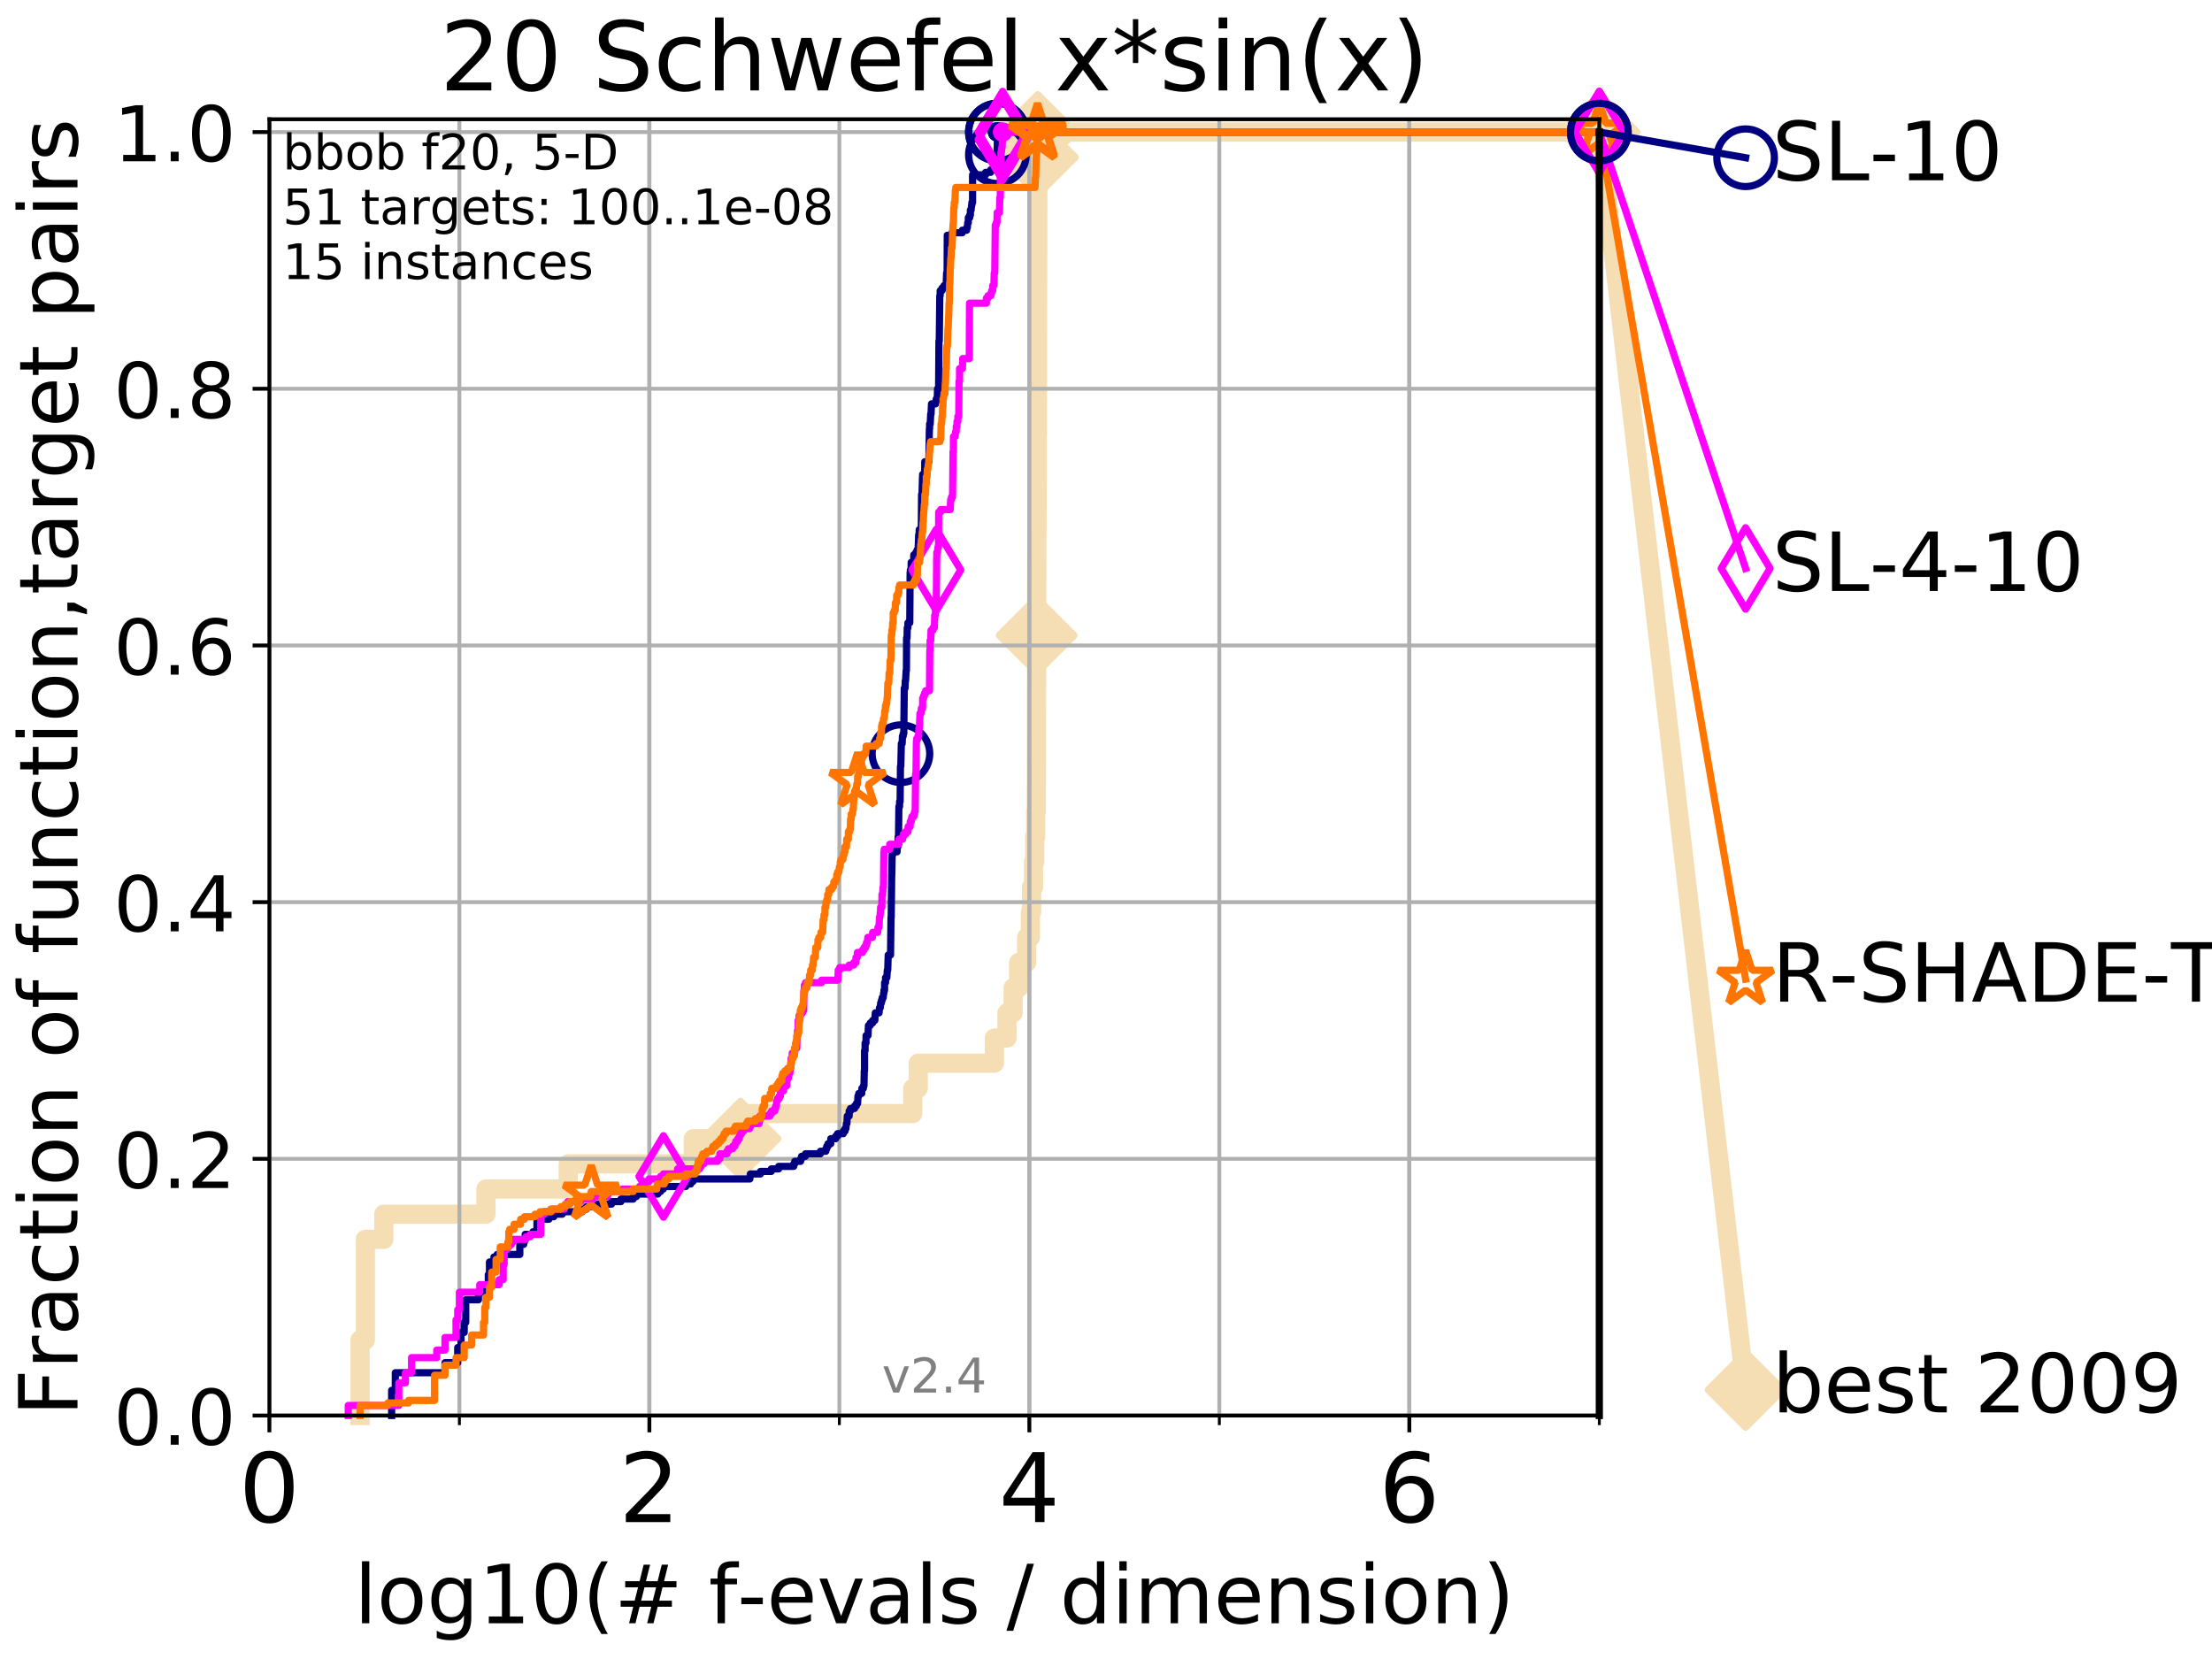 <?xml version="1.0" encoding="utf-8" standalone="no"?>
<!DOCTYPE svg PUBLIC "-//W3C//DTD SVG 1.1//EN"
  "http://www.w3.org/Graphics/SVG/1.1/DTD/svg11.dtd">
<!-- Created with matplotlib (http://matplotlib.org/) -->
<svg height="345.6pt" version="1.1" viewBox="0 0 460.8 345.6" width="460.8pt" xmlns="http://www.w3.org/2000/svg" xmlns:xlink="http://www.w3.org/1999/xlink">
 <defs>
  <style type="text/css">
*{stroke-linecap:butt;stroke-linejoin:round;}
  </style>
 </defs>
 <g id="figure_1">
  <g id="patch_1">
   <path d="M 0 345.6 
L 460.8 345.6 
L 460.8 0 
L 0 0 
z
" style="fill:#ffffff;"/>
  </g>
  <g id="axes_1">
   <g id="patch_2">
    <path d="M 56.12 294.88 
L 333.168 294.88 
L 333.168 24.84 
L 56.12 24.84 
z
" style="fill:#ffffff;"/>
   </g>
   <g id="line2d_1">
    <path d="M 75.004 294.88 
L 75.004 279.153 
L 76.113 279.153 
L 76.113 258.183 
L 79.949 258.183 
L 79.949 252.94 
L 101.234 252.94 
L 101.234 247.698 
L 118.372 247.698 
L 118.372 242.455 
L 144.418 242.455 
L 144.418 237.213 
L 154.252 237.213 
L 154.252 231.97 
L 190.15 231.97 
L 190.15 226.728 
L 191.287 226.728 
L 191.287 221.485 
L 207.146 221.485 
L 207.146 216.243 
L 209.766 216.243 
L 209.766 211 
L 211.06 211 
L 211.06 205.758 
L 212.203 205.758 
L 212.203 200.515 
L 213.861 200.515 
L 213.861 195.273 
L 214.655 195.273 
L 214.655 190.03 
L 214.895 190.03 
L 214.895 184.788 
L 215.303 184.788 
L 215.303 179.546 
L 215.539 179.546 
L 215.539 174.303 
L 215.745 174.303 
L 215.745 169.061 
L 215.89 169.061 
L 215.89 163.818 
L 215.905 163.818 
L 215.905 158.576 
L 215.912 158.576 
L 215.912 153.333 
L 215.916 153.333 
L 215.916 148.091 
L 215.923 148.091 
L 215.923 142.848 
L 215.944 142.848 
L 215.944 137.606 
L 215.948 137.606 
L 215.948 132.363 
L 215.955 132.363 
L 215.955 127.121 
L 215.957 127.121 
L 215.957 121.878 
L 215.965 121.878 
L 215.965 116.636 
L 215.986 116.636 
L 215.986 111.393 
L 216.028 111.393 
L 216.028 106.151 
L 216.068 106.151 
L 216.068 100.908 
L 216.081 100.908 
L 216.081 95.666 
L 216.087 95.666 
L 216.087 90.423 
L 216.127 90.423 
L 216.127 85.181 
L 216.135 85.181 
L 216.135 79.938 
L 216.139 79.938 
L 216.139 74.696 
L 216.144 74.696 
L 216.144 69.453 
L 216.149 69.453 
L 216.149 64.211 
L 216.156 64.211 
L 216.156 58.969 
L 216.169 58.969 
L 216.169 53.726 
L 216.177 53.726 
L 216.177 48.484 
L 216.18 48.484 
L 216.18 43.241 
L 216.187 43.241 
L 216.187 37.999 
L 216.193 37.999 
L 216.193 32.756 
L 216.198 32.756 
L 216.198 27.514 
L 333.168 27.514 
" style="fill:none;stroke:#f5deb3;stroke-linecap:square;stroke-width:4;"/>
   </g>
   <g id="line2d_2">
    <defs>
     <path d="M -0 7.778 
L 7.778 0 
L 0 -7.778 
L -7.778 -0 
z
" id="mb1ec722edf" style="stroke:#f5deb3;stroke-linejoin:miter;stroke-width:1.5;"/>
    </defs>
    <g>
     <use style="fill:#f5deb3;stroke:#f5deb3;stroke-linejoin:miter;stroke-width:1.5;" x="154.252" xlink:href="#mb1ec722edf" y="237.213"/>
     <use style="fill:#f5deb3;stroke:#f5deb3;stroke-linejoin:miter;stroke-width:1.5;" x="215.955" xlink:href="#mb1ec722edf" y="132.363"/>
     <use style="fill:#f5deb3;stroke:#f5deb3;stroke-linejoin:miter;stroke-width:1.5;" x="216.198" xlink:href="#mb1ec722edf" y="32.756"/>
     <use style="fill:#f5deb3;stroke:#f5deb3;stroke-linejoin:miter;stroke-width:1.5;" x="216.198" xlink:href="#mb1ec722edf" y="27.514"/>
     <use style="fill:#f5deb3;stroke:#f5deb3;stroke-linejoin:miter;stroke-width:1.5;" x="333.168" xlink:href="#mb1ec722edf" y="27.514"/>
    </g>
   </g>
   <g id="line2d_3">
    <path style="fill:none;stroke:#f5deb3;stroke-linecap:square;stroke-width:4;"/>
    <g/>
   </g>
   <g id="line2d_4">
    <path d="M 333.168 27.514 
L 363.643 289.533 
" style="fill:none;stroke:#f5deb3;stroke-linecap:square;stroke-width:4;"/>
    <g>
     <use style="fill:#f5deb3;stroke:#f5deb3;stroke-linejoin:miter;stroke-width:1.5;" x="333.168" xlink:href="#mb1ec722edf" y="27.514"/>
     <use style="fill:#f5deb3;stroke:#f5deb3;stroke-linejoin:miter;stroke-width:1.5;" x="363.643" xlink:href="#mb1ec722edf" y="289.533"/>
    </g>
   </g>
   <g id="matplotlib.axis_1">
    <g id="xtick_1">
     <g id="line2d_5">
      <path clip-path="url(#pb5b6b9487b)" d="M 56.12 294.88 
L 56.12 24.84 
" style="fill:none;stroke:#b0b0b0;stroke-linecap:square;stroke-width:0.8;"/>
     </g>
     <g id="line2d_6">
      <defs>
       <path d="M 0 0 
L 0 3.5 
" id="m283e4ceb69" style="stroke:#000000;stroke-width:0.8;"/>
      </defs>
      <g>
       <use style="stroke:#000000;stroke-width:0.8;" x="56.12" xlink:href="#m283e4ceb69" y="294.88"/>
      </g>
     </g>
     <g id="text_1">
      <!-- 0 -->
      <defs>
       <path d="M 31.781 66.406 
Q 24.172 66.406 20.328 58.906 
Q 16.5 51.422 16.5 36.375 
Q 16.5 21.391 20.328 13.891 
Q 24.172 6.391 31.781 6.391 
Q 39.453 6.391 43.281 13.891 
Q 47.125 21.391 47.125 36.375 
Q 47.125 51.422 43.281 58.906 
Q 39.453 66.406 31.781 66.406 
z
M 31.781 74.219 
Q 44.047 74.219 50.516 64.516 
Q 56.984 54.828 56.984 36.375 
Q 56.984 17.969 50.516 8.266 
Q 44.047 -1.422 31.781 -1.422 
Q 19.531 -1.422 13.062 8.266 
Q 6.594 17.969 6.594 36.375 
Q 6.594 54.828 13.062 64.516 
Q 19.531 74.219 31.781 74.219 
z
" id="DejaVuSans-30"/>
      </defs>
      <g transform="translate(49.758 317.077)scale(0.2 -0.2)">
       <use xlink:href="#DejaVuSans-30"/>
      </g>
     </g>
    </g>
    <g id="xtick_2">
     <g id="line2d_7">
      <path clip-path="url(#pb5b6b9487b)" d="M 135.277 294.88 
L 135.277 24.84 
" style="fill:none;stroke:#b0b0b0;stroke-linecap:square;stroke-width:0.8;"/>
     </g>
     <g id="line2d_8">
      <g>
       <use style="stroke:#000000;stroke-width:0.8;" x="135.277" xlink:href="#m283e4ceb69" y="294.88"/>
      </g>
     </g>
     <g id="text_2">
      <!-- 2 -->
      <defs>
       <path d="M 19.188 8.297 
L 53.609 8.297 
L 53.609 0 
L 7.328 0 
L 7.328 8.297 
Q 12.938 14.109 22.625 23.891 
Q 32.328 33.688 34.812 36.531 
Q 39.547 41.844 41.422 45.531 
Q 43.312 49.219 43.312 52.781 
Q 43.312 58.594 39.234 62.25 
Q 35.156 65.922 28.609 65.922 
Q 23.969 65.922 18.812 64.312 
Q 13.672 62.703 7.812 59.422 
L 7.812 69.391 
Q 13.766 71.781 18.938 73 
Q 24.125 74.219 28.422 74.219 
Q 39.75 74.219 46.484 68.547 
Q 53.219 62.891 53.219 53.422 
Q 53.219 48.922 51.531 44.891 
Q 49.859 40.875 45.406 35.406 
Q 44.188 33.984 37.641 27.219 
Q 31.109 20.453 19.188 8.297 
z
" id="DejaVuSans-32"/>
      </defs>
      <g transform="translate(128.914 317.077)scale(0.2 -0.2)">
       <use xlink:href="#DejaVuSans-32"/>
      </g>
     </g>
    </g>
    <g id="xtick_3">
     <g id="line2d_9">
      <path clip-path="url(#pb5b6b9487b)" d="M 214.433 294.88 
L 214.433 24.84 
" style="fill:none;stroke:#b0b0b0;stroke-linecap:square;stroke-width:0.8;"/>
     </g>
     <g id="line2d_10">
      <g>
       <use style="stroke:#000000;stroke-width:0.8;" x="214.433" xlink:href="#m283e4ceb69" y="294.88"/>
      </g>
     </g>
     <g id="text_3">
      <!-- 4 -->
      <defs>
       <path d="M 37.797 64.312 
L 12.891 25.391 
L 37.797 25.391 
z
M 35.203 72.906 
L 47.609 72.906 
L 47.609 25.391 
L 58.016 25.391 
L 58.016 17.188 
L 47.609 17.188 
L 47.609 0 
L 37.797 0 
L 37.797 17.188 
L 4.891 17.188 
L 4.891 26.703 
z
" id="DejaVuSans-34"/>
      </defs>
      <g transform="translate(208.071 317.077)scale(0.2 -0.2)">
       <use xlink:href="#DejaVuSans-34"/>
      </g>
     </g>
    </g>
    <g id="xtick_4">
     <g id="line2d_11">
      <path clip-path="url(#pb5b6b9487b)" d="M 293.59 294.88 
L 293.59 24.84 
" style="fill:none;stroke:#b0b0b0;stroke-linecap:square;stroke-width:0.8;"/>
     </g>
     <g id="line2d_12">
      <g>
       <use style="stroke:#000000;stroke-width:0.8;" x="293.59" xlink:href="#m283e4ceb69" y="294.88"/>
      </g>
     </g>
     <g id="text_4">
      <!-- 6 -->
      <defs>
       <path d="M 33.016 40.375 
Q 26.375 40.375 22.484 35.828 
Q 18.609 31.297 18.609 23.391 
Q 18.609 15.531 22.484 10.953 
Q 26.375 6.391 33.016 6.391 
Q 39.656 6.391 43.531 10.953 
Q 47.406 15.531 47.406 23.391 
Q 47.406 31.297 43.531 35.828 
Q 39.656 40.375 33.016 40.375 
z
M 52.594 71.297 
L 52.594 62.312 
Q 48.875 64.062 45.094 64.984 
Q 41.312 65.922 37.594 65.922 
Q 27.828 65.922 22.672 59.328 
Q 17.531 52.734 16.797 39.406 
Q 19.672 43.656 24.016 45.922 
Q 28.375 48.188 33.594 48.188 
Q 44.578 48.188 50.953 41.516 
Q 57.328 34.859 57.328 23.391 
Q 57.328 12.156 50.688 5.359 
Q 44.047 -1.422 33.016 -1.422 
Q 20.359 -1.422 13.672 8.266 
Q 6.984 17.969 6.984 36.375 
Q 6.984 53.656 15.188 63.938 
Q 23.391 74.219 37.203 74.219 
Q 40.922 74.219 44.703 73.484 
Q 48.484 72.75 52.594 71.297 
z
" id="DejaVuSans-36"/>
      </defs>
      <g transform="translate(287.227 317.077)scale(0.2 -0.2)">
       <use xlink:href="#DejaVuSans-36"/>
      </g>
     </g>
    </g>
    <g id="xtick_5">
     <g id="line2d_13">
      <path clip-path="url(#pb5b6b9487b)" d="M 56.12 294.88 
L 56.12 24.84 
" style="fill:none;stroke:#b0b0b0;stroke-linecap:square;stroke-width:0.8;"/>
     </g>
     <g id="line2d_14">
      <defs>
       <path d="M 0 0 
L 0 2 
" id="m19ec9d22c4" style="stroke:#000000;stroke-width:0.6;"/>
      </defs>
      <g>
       <use style="stroke:#000000;stroke-width:0.6;" x="56.12" xlink:href="#m19ec9d22c4" y="294.88"/>
      </g>
     </g>
    </g>
    <g id="xtick_6">
     <g id="line2d_15">
      <path clip-path="url(#pb5b6b9487b)" d="M 95.698 294.88 
L 95.698 24.84 
" style="fill:none;stroke:#b0b0b0;stroke-linecap:square;stroke-width:0.8;"/>
     </g>
     <g id="line2d_16">
      <g>
       <use style="stroke:#000000;stroke-width:0.6;" x="95.698" xlink:href="#m19ec9d22c4" y="294.88"/>
      </g>
     </g>
    </g>
    <g id="xtick_7">
     <g id="line2d_17">
      <path clip-path="url(#pb5b6b9487b)" d="M 135.277 294.88 
L 135.277 24.84 
" style="fill:none;stroke:#b0b0b0;stroke-linecap:square;stroke-width:0.8;"/>
     </g>
     <g id="line2d_18">
      <g>
       <use style="stroke:#000000;stroke-width:0.6;" x="135.277" xlink:href="#m19ec9d22c4" y="294.88"/>
      </g>
     </g>
    </g>
    <g id="xtick_8">
     <g id="line2d_19">
      <path clip-path="url(#pb5b6b9487b)" d="M 174.855 294.88 
L 174.855 24.84 
" style="fill:none;stroke:#b0b0b0;stroke-linecap:square;stroke-width:0.8;"/>
     </g>
     <g id="line2d_20">
      <g>
       <use style="stroke:#000000;stroke-width:0.6;" x="174.855" xlink:href="#m19ec9d22c4" y="294.88"/>
      </g>
     </g>
    </g>
    <g id="xtick_9">
     <g id="line2d_21">
      <path clip-path="url(#pb5b6b9487b)" d="M 214.433 294.88 
L 214.433 24.84 
" style="fill:none;stroke:#b0b0b0;stroke-linecap:square;stroke-width:0.8;"/>
     </g>
     <g id="line2d_22">
      <g>
       <use style="stroke:#000000;stroke-width:0.6;" x="214.433" xlink:href="#m19ec9d22c4" y="294.88"/>
      </g>
     </g>
    </g>
    <g id="xtick_10">
     <g id="line2d_23">
      <path clip-path="url(#pb5b6b9487b)" d="M 254.011 294.88 
L 254.011 24.84 
" style="fill:none;stroke:#b0b0b0;stroke-linecap:square;stroke-width:0.8;"/>
     </g>
     <g id="line2d_24">
      <g>
       <use style="stroke:#000000;stroke-width:0.6;" x="254.011" xlink:href="#m19ec9d22c4" y="294.88"/>
      </g>
     </g>
    </g>
    <g id="xtick_11">
     <g id="line2d_25">
      <path clip-path="url(#pb5b6b9487b)" d="M 293.59 294.88 
L 293.59 24.84 
" style="fill:none;stroke:#b0b0b0;stroke-linecap:square;stroke-width:0.8;"/>
     </g>
     <g id="line2d_26">
      <g>
       <use style="stroke:#000000;stroke-width:0.6;" x="293.59" xlink:href="#m19ec9d22c4" y="294.88"/>
      </g>
     </g>
    </g>
    <g id="xtick_12">
     <g id="line2d_27">
      <path clip-path="url(#pb5b6b9487b)" d="M 333.168 294.88 
L 333.168 24.84 
" style="fill:none;stroke:#b0b0b0;stroke-linecap:square;stroke-width:0.8;"/>
     </g>
     <g id="line2d_28">
      <g>
       <use style="stroke:#000000;stroke-width:0.6;" x="333.168" xlink:href="#m19ec9d22c4" y="294.88"/>
      </g>
     </g>
    </g>
    <g id="text_5">
     <!-- log10(# f-evals / dimension) -->
     <defs>
      <path d="M 9.422 75.984 
L 18.406 75.984 
L 18.406 0 
L 9.422 0 
z
" id="DejaVuSans-6c"/>
      <path d="M 30.609 48.391 
Q 23.391 48.391 19.188 42.75 
Q 14.984 37.109 14.984 27.297 
Q 14.984 17.484 19.156 11.844 
Q 23.344 6.203 30.609 6.203 
Q 37.797 6.203 41.984 11.859 
Q 46.188 17.531 46.188 27.297 
Q 46.188 37.016 41.984 42.703 
Q 37.797 48.391 30.609 48.391 
z
M 30.609 56 
Q 42.328 56 49.016 48.375 
Q 55.719 40.766 55.719 27.297 
Q 55.719 13.875 49.016 6.219 
Q 42.328 -1.422 30.609 -1.422 
Q 18.844 -1.422 12.172 6.219 
Q 5.516 13.875 5.516 27.297 
Q 5.516 40.766 12.172 48.375 
Q 18.844 56 30.609 56 
z
" id="DejaVuSans-6f"/>
      <path d="M 45.406 27.984 
Q 45.406 37.75 41.375 43.109 
Q 37.359 48.484 30.078 48.484 
Q 22.859 48.484 18.828 43.109 
Q 14.797 37.75 14.797 27.984 
Q 14.797 18.266 18.828 12.891 
Q 22.859 7.516 30.078 7.516 
Q 37.359 7.516 41.375 12.891 
Q 45.406 18.266 45.406 27.984 
z
M 54.391 6.781 
Q 54.391 -7.172 48.188 -13.984 
Q 42 -20.797 29.203 -20.797 
Q 24.469 -20.797 20.266 -20.094 
Q 16.062 -19.391 12.109 -17.922 
L 12.109 -9.188 
Q 16.062 -11.328 19.922 -12.344 
Q 23.781 -13.375 27.781 -13.375 
Q 36.625 -13.375 41.016 -8.766 
Q 45.406 -4.156 45.406 5.172 
L 45.406 9.625 
Q 42.625 4.781 38.281 2.391 
Q 33.938 0 27.875 0 
Q 17.828 0 11.672 7.656 
Q 5.516 15.328 5.516 27.984 
Q 5.516 40.672 11.672 48.328 
Q 17.828 56 27.875 56 
Q 33.938 56 38.281 53.609 
Q 42.625 51.219 45.406 46.391 
L 45.406 54.688 
L 54.391 54.688 
z
" id="DejaVuSans-67"/>
      <path d="M 12.406 8.297 
L 28.516 8.297 
L 28.516 63.922 
L 10.984 60.406 
L 10.984 69.391 
L 28.422 72.906 
L 38.281 72.906 
L 38.281 8.297 
L 54.391 8.297 
L 54.391 0 
L 12.406 0 
z
" id="DejaVuSans-31"/>
      <path d="M 31 75.875 
Q 24.469 64.656 21.281 53.656 
Q 18.109 42.672 18.109 31.391 
Q 18.109 20.125 21.312 9.062 
Q 24.516 -2 31 -13.188 
L 23.188 -13.188 
Q 15.875 -1.703 12.234 9.375 
Q 8.594 20.453 8.594 31.391 
Q 8.594 42.281 12.203 53.312 
Q 15.828 64.359 23.188 75.875 
z
" id="DejaVuSans-28"/>
      <path d="M 51.125 44 
L 36.922 44 
L 32.812 27.688 
L 47.125 27.688 
z
M 43.797 71.781 
L 38.719 51.516 
L 52.984 51.516 
L 58.109 71.781 
L 65.922 71.781 
L 60.891 51.516 
L 76.125 51.516 
L 76.125 44 
L 58.984 44 
L 54.984 27.688 
L 70.516 27.688 
L 70.516 20.219 
L 53.078 20.219 
L 48 0 
L 40.188 0 
L 45.219 20.219 
L 30.906 20.219 
L 25.875 0 
L 18.016 0 
L 23.094 20.219 
L 7.719 20.219 
L 7.719 27.688 
L 24.906 27.688 
L 29 44 
L 13.281 44 
L 13.281 51.516 
L 30.906 51.516 
L 35.891 71.781 
z
" id="DejaVuSans-23"/>
      <path id="DejaVuSans-20"/>
      <path d="M 37.109 75.984 
L 37.109 68.5 
L 28.516 68.5 
Q 23.688 68.5 21.797 66.547 
Q 19.922 64.594 19.922 59.516 
L 19.922 54.688 
L 34.719 54.688 
L 34.719 47.703 
L 19.922 47.703 
L 19.922 0 
L 10.891 0 
L 10.891 47.703 
L 2.297 47.703 
L 2.297 54.688 
L 10.891 54.688 
L 10.891 58.5 
Q 10.891 67.625 15.141 71.797 
Q 19.391 75.984 28.609 75.984 
z
" id="DejaVuSans-66"/>
      <path d="M 4.891 31.391 
L 31.203 31.391 
L 31.203 23.391 
L 4.891 23.391 
z
" id="DejaVuSans-2d"/>
      <path d="M 56.203 29.594 
L 56.203 25.203 
L 14.891 25.203 
Q 15.484 15.922 20.484 11.062 
Q 25.484 6.203 34.422 6.203 
Q 39.594 6.203 44.453 7.469 
Q 49.312 8.734 54.109 11.281 
L 54.109 2.781 
Q 49.266 0.734 44.188 -0.344 
Q 39.109 -1.422 33.891 -1.422 
Q 20.797 -1.422 13.156 6.188 
Q 5.516 13.812 5.516 26.812 
Q 5.516 40.234 12.766 48.109 
Q 20.016 56 32.328 56 
Q 43.359 56 49.781 48.891 
Q 56.203 41.797 56.203 29.594 
z
M 47.219 32.234 
Q 47.125 39.594 43.094 43.984 
Q 39.062 48.391 32.422 48.391 
Q 24.906 48.391 20.391 44.141 
Q 15.875 39.891 15.188 32.172 
z
" id="DejaVuSans-65"/>
      <path d="M 2.984 54.688 
L 12.5 54.688 
L 29.594 8.797 
L 46.688 54.688 
L 56.203 54.688 
L 35.688 0 
L 23.484 0 
z
" id="DejaVuSans-76"/>
      <path d="M 34.281 27.484 
Q 23.391 27.484 19.188 25 
Q 14.984 22.516 14.984 16.5 
Q 14.984 11.719 18.141 8.906 
Q 21.297 6.109 26.703 6.109 
Q 34.188 6.109 38.703 11.406 
Q 43.219 16.703 43.219 25.484 
L 43.219 27.484 
z
M 52.203 31.203 
L 52.203 0 
L 43.219 0 
L 43.219 8.297 
Q 40.141 3.328 35.547 0.953 
Q 30.953 -1.422 24.312 -1.422 
Q 15.922 -1.422 10.953 3.297 
Q 6 8.016 6 15.922 
Q 6 25.141 12.172 29.828 
Q 18.359 34.516 30.609 34.516 
L 43.219 34.516 
L 43.219 35.406 
Q 43.219 41.609 39.141 45 
Q 35.062 48.391 27.688 48.391 
Q 23 48.391 18.547 47.266 
Q 14.109 46.141 10.016 43.891 
L 10.016 52.203 
Q 14.938 54.109 19.578 55.047 
Q 24.219 56 28.609 56 
Q 40.484 56 46.344 49.844 
Q 52.203 43.703 52.203 31.203 
z
" id="DejaVuSans-61"/>
      <path d="M 44.281 53.078 
L 44.281 44.578 
Q 40.484 46.531 36.375 47.5 
Q 32.281 48.484 27.875 48.484 
Q 21.188 48.484 17.844 46.438 
Q 14.5 44.391 14.5 40.281 
Q 14.5 37.156 16.891 35.375 
Q 19.281 33.594 26.516 31.984 
L 29.594 31.297 
Q 39.156 29.25 43.188 25.516 
Q 47.219 21.781 47.219 15.094 
Q 47.219 7.469 41.188 3.016 
Q 35.156 -1.422 24.609 -1.422 
Q 20.219 -1.422 15.453 -0.562 
Q 10.688 0.297 5.422 2 
L 5.422 11.281 
Q 10.406 8.688 15.234 7.391 
Q 20.062 6.109 24.812 6.109 
Q 31.156 6.109 34.562 8.281 
Q 37.984 10.453 37.984 14.406 
Q 37.984 18.062 35.516 20.016 
Q 33.062 21.969 24.703 23.781 
L 21.578 24.516 
Q 13.234 26.266 9.516 29.906 
Q 5.812 33.547 5.812 39.891 
Q 5.812 47.609 11.281 51.797 
Q 16.75 56 26.812 56 
Q 31.781 56 36.172 55.266 
Q 40.578 54.547 44.281 53.078 
z
" id="DejaVuSans-73"/>
      <path d="M 25.391 72.906 
L 33.688 72.906 
L 8.297 -9.281 
L 0 -9.281 
z
" id="DejaVuSans-2f"/>
      <path d="M 45.406 46.391 
L 45.406 75.984 
L 54.391 75.984 
L 54.391 0 
L 45.406 0 
L 45.406 8.203 
Q 42.578 3.328 38.25 0.953 
Q 33.938 -1.422 27.875 -1.422 
Q 17.969 -1.422 11.734 6.484 
Q 5.516 14.406 5.516 27.297 
Q 5.516 40.188 11.734 48.094 
Q 17.969 56 27.875 56 
Q 33.938 56 38.25 53.625 
Q 42.578 51.266 45.406 46.391 
z
M 14.797 27.297 
Q 14.797 17.391 18.875 11.75 
Q 22.953 6.109 30.078 6.109 
Q 37.203 6.109 41.297 11.75 
Q 45.406 17.391 45.406 27.297 
Q 45.406 37.203 41.297 42.844 
Q 37.203 48.484 30.078 48.484 
Q 22.953 48.484 18.875 42.844 
Q 14.797 37.203 14.797 27.297 
z
" id="DejaVuSans-64"/>
      <path d="M 9.422 54.688 
L 18.406 54.688 
L 18.406 0 
L 9.422 0 
z
M 9.422 75.984 
L 18.406 75.984 
L 18.406 64.594 
L 9.422 64.594 
z
" id="DejaVuSans-69"/>
      <path d="M 52 44.188 
Q 55.375 50.25 60.062 53.125 
Q 64.75 56 71.094 56 
Q 79.641 56 84.281 50.016 
Q 88.922 44.047 88.922 33.016 
L 88.922 0 
L 79.891 0 
L 79.891 32.719 
Q 79.891 40.578 77.094 44.375 
Q 74.312 48.188 68.609 48.188 
Q 61.625 48.188 57.562 43.547 
Q 53.516 38.922 53.516 30.906 
L 53.516 0 
L 44.484 0 
L 44.484 32.719 
Q 44.484 40.625 41.703 44.406 
Q 38.922 48.188 33.109 48.188 
Q 26.219 48.188 22.156 43.531 
Q 18.109 38.875 18.109 30.906 
L 18.109 0 
L 9.078 0 
L 9.078 54.688 
L 18.109 54.688 
L 18.109 46.188 
Q 21.188 51.219 25.484 53.609 
Q 29.781 56 35.688 56 
Q 41.656 56 45.828 52.969 
Q 50 49.953 52 44.188 
z
" id="DejaVuSans-6d"/>
      <path d="M 54.891 33.016 
L 54.891 0 
L 45.906 0 
L 45.906 32.719 
Q 45.906 40.484 42.875 44.328 
Q 39.844 48.188 33.797 48.188 
Q 26.516 48.188 22.312 43.547 
Q 18.109 38.922 18.109 30.906 
L 18.109 0 
L 9.078 0 
L 9.078 54.688 
L 18.109 54.688 
L 18.109 46.188 
Q 21.344 51.125 25.703 53.562 
Q 30.078 56 35.797 56 
Q 45.219 56 50.047 50.172 
Q 54.891 44.344 54.891 33.016 
z
" id="DejaVuSans-6e"/>
      <path d="M 8.016 75.875 
L 15.828 75.875 
Q 23.141 64.359 26.781 53.312 
Q 30.422 42.281 30.422 31.391 
Q 30.422 20.453 26.781 9.375 
Q 23.141 -1.703 15.828 -13.188 
L 8.016 -13.188 
Q 14.5 -2 17.703 9.062 
Q 20.906 20.125 20.906 31.391 
Q 20.906 42.672 17.703 53.656 
Q 14.5 64.656 8.016 75.875 
z
" id="DejaVuSans-29"/>
     </defs>
     <g transform="translate(73.803 338.154)scale(0.17 -0.17)">
      <use xlink:href="#DejaVuSans-6c"/>
      <use x="27.783" xlink:href="#DejaVuSans-6f"/>
      <use x="88.965" xlink:href="#DejaVuSans-67"/>
      <use x="152.441" xlink:href="#DejaVuSans-31"/>
      <use x="216.064" xlink:href="#DejaVuSans-30"/>
      <use x="279.688" xlink:href="#DejaVuSans-28"/>
      <use x="318.701" xlink:href="#DejaVuSans-23"/>
      <use x="402.49" xlink:href="#DejaVuSans-20"/>
      <use x="434.277" xlink:href="#DejaVuSans-66"/>
      <use x="469.404" xlink:href="#DejaVuSans-2d"/>
      <use x="505.488" xlink:href="#DejaVuSans-65"/>
      <use x="567.012" xlink:href="#DejaVuSans-76"/>
      <use x="626.191" xlink:href="#DejaVuSans-61"/>
      <use x="687.471" xlink:href="#DejaVuSans-6c"/>
      <use x="715.254" xlink:href="#DejaVuSans-73"/>
      <use x="767.354" xlink:href="#DejaVuSans-20"/>
      <use x="799.141" xlink:href="#DejaVuSans-2f"/>
      <use x="832.832" xlink:href="#DejaVuSans-20"/>
      <use x="864.619" xlink:href="#DejaVuSans-64"/>
      <use x="928.096" xlink:href="#DejaVuSans-69"/>
      <use x="955.879" xlink:href="#DejaVuSans-6d"/>
      <use x="1053.291" xlink:href="#DejaVuSans-65"/>
      <use x="1114.814" xlink:href="#DejaVuSans-6e"/>
      <use x="1178.193" xlink:href="#DejaVuSans-73"/>
      <use x="1230.293" xlink:href="#DejaVuSans-69"/>
      <use x="1258.076" xlink:href="#DejaVuSans-6f"/>
      <use x="1319.258" xlink:href="#DejaVuSans-6e"/>
      <use x="1382.637" xlink:href="#DejaVuSans-29"/>
     </g>
    </g>
   </g>
   <g id="matplotlib.axis_2">
    <g id="ytick_1">
     <g id="line2d_29">
      <path clip-path="url(#pb5b6b9487b)" d="M 56.12 294.88 
L 333.168 294.88 
" style="fill:none;stroke:#b0b0b0;stroke-linecap:square;stroke-width:0.8;"/>
     </g>
     <g id="line2d_30">
      <defs>
       <path d="M 0 0 
L -3.5 0 
" id="md655042554" style="stroke:#000000;stroke-width:0.8;"/>
      </defs>
      <g>
       <use style="stroke:#000000;stroke-width:0.8;" x="56.12" xlink:href="#md655042554" y="294.88"/>
      </g>
     </g>
     <g id="text_6">
      <!-- 0.0 -->
      <defs>
       <path d="M 10.688 12.406 
L 21 12.406 
L 21 0 
L 10.688 0 
z
" id="DejaVuSans-2e"/>
      </defs>
      <g transform="translate(23.675 300.959)scale(0.16 -0.16)">
       <use xlink:href="#DejaVuSans-30"/>
       <use x="63.623" xlink:href="#DejaVuSans-2e"/>
       <use x="95.41" xlink:href="#DejaVuSans-30"/>
      </g>
     </g>
    </g>
    <g id="ytick_2">
     <g id="line2d_31">
      <path clip-path="url(#pb5b6b9487b)" d="M 56.12 241.407 
L 333.168 241.407 
" style="fill:none;stroke:#b0b0b0;stroke-linecap:square;stroke-width:0.8;"/>
     </g>
     <g id="line2d_32">
      <g>
       <use style="stroke:#000000;stroke-width:0.8;" x="56.12" xlink:href="#md655042554" y="241.407"/>
      </g>
     </g>
     <g id="text_7">
      <!-- 0.2 -->
      <g transform="translate(23.675 247.485)scale(0.16 -0.16)">
       <use xlink:href="#DejaVuSans-30"/>
       <use x="63.623" xlink:href="#DejaVuSans-2e"/>
       <use x="95.41" xlink:href="#DejaVuSans-32"/>
      </g>
     </g>
    </g>
    <g id="ytick_3">
     <g id="line2d_33">
      <path clip-path="url(#pb5b6b9487b)" d="M 56.12 187.933 
L 333.168 187.933 
" style="fill:none;stroke:#b0b0b0;stroke-linecap:square;stroke-width:0.8;"/>
     </g>
     <g id="line2d_34">
      <g>
       <use style="stroke:#000000;stroke-width:0.8;" x="56.12" xlink:href="#md655042554" y="187.933"/>
      </g>
     </g>
     <g id="text_8">
      <!-- 0.4 -->
      <g transform="translate(23.675 194.012)scale(0.16 -0.16)">
       <use xlink:href="#DejaVuSans-30"/>
       <use x="63.623" xlink:href="#DejaVuSans-2e"/>
       <use x="95.41" xlink:href="#DejaVuSans-34"/>
      </g>
     </g>
    </g>
    <g id="ytick_4">
     <g id="line2d_35">
      <path clip-path="url(#pb5b6b9487b)" d="M 56.12 134.46 
L 333.168 134.46 
" style="fill:none;stroke:#b0b0b0;stroke-linecap:square;stroke-width:0.8;"/>
     </g>
     <g id="line2d_36">
      <g>
       <use style="stroke:#000000;stroke-width:0.8;" x="56.12" xlink:href="#md655042554" y="134.46"/>
      </g>
     </g>
     <g id="text_9">
      <!-- 0.6 -->
      <g transform="translate(23.675 140.539)scale(0.16 -0.16)">
       <use xlink:href="#DejaVuSans-30"/>
       <use x="63.623" xlink:href="#DejaVuSans-2e"/>
       <use x="95.41" xlink:href="#DejaVuSans-36"/>
      </g>
     </g>
    </g>
    <g id="ytick_5">
     <g id="line2d_37">
      <path clip-path="url(#pb5b6b9487b)" d="M 56.12 80.987 
L 333.168 80.987 
" style="fill:none;stroke:#b0b0b0;stroke-linecap:square;stroke-width:0.8;"/>
     </g>
     <g id="line2d_38">
      <g>
       <use style="stroke:#000000;stroke-width:0.8;" x="56.12" xlink:href="#md655042554" y="80.987"/>
      </g>
     </g>
     <g id="text_10">
      <!-- 0.8 -->
      <defs>
       <path d="M 31.781 34.625 
Q 24.75 34.625 20.719 30.859 
Q 16.703 27.094 16.703 20.516 
Q 16.703 13.922 20.719 10.156 
Q 24.75 6.391 31.781 6.391 
Q 38.812 6.391 42.859 10.172 
Q 46.922 13.969 46.922 20.516 
Q 46.922 27.094 42.891 30.859 
Q 38.875 34.625 31.781 34.625 
z
M 21.922 38.812 
Q 15.578 40.375 12.031 44.719 
Q 8.5 49.078 8.5 55.328 
Q 8.5 64.062 14.719 69.141 
Q 20.953 74.219 31.781 74.219 
Q 42.672 74.219 48.875 69.141 
Q 55.078 64.062 55.078 55.328 
Q 55.078 49.078 51.531 44.719 
Q 48 40.375 41.703 38.812 
Q 48.828 37.156 52.797 32.312 
Q 56.781 27.484 56.781 20.516 
Q 56.781 9.906 50.312 4.234 
Q 43.844 -1.422 31.781 -1.422 
Q 19.734 -1.422 13.25 4.234 
Q 6.781 9.906 6.781 20.516 
Q 6.781 27.484 10.781 32.312 
Q 14.797 37.156 21.922 38.812 
z
M 18.312 54.391 
Q 18.312 48.734 21.844 45.562 
Q 25.391 42.391 31.781 42.391 
Q 38.141 42.391 41.719 45.562 
Q 45.312 48.734 45.312 54.391 
Q 45.312 60.062 41.719 63.234 
Q 38.141 66.406 31.781 66.406 
Q 25.391 66.406 21.844 63.234 
Q 18.312 60.062 18.312 54.391 
z
" id="DejaVuSans-38"/>
      </defs>
      <g transform="translate(23.675 87.066)scale(0.16 -0.16)">
       <use xlink:href="#DejaVuSans-30"/>
       <use x="63.623" xlink:href="#DejaVuSans-2e"/>
       <use x="95.41" xlink:href="#DejaVuSans-38"/>
      </g>
     </g>
    </g>
    <g id="ytick_6">
     <g id="line2d_39">
      <path clip-path="url(#pb5b6b9487b)" d="M 56.12 27.514 
L 333.168 27.514 
" style="fill:none;stroke:#b0b0b0;stroke-linecap:square;stroke-width:0.8;"/>
     </g>
     <g id="line2d_40">
      <g>
       <use style="stroke:#000000;stroke-width:0.8;" x="56.12" xlink:href="#md655042554" y="27.514"/>
      </g>
     </g>
     <g id="text_11">
      <!-- 1.0 -->
      <g transform="translate(23.675 33.592)scale(0.16 -0.16)">
       <use xlink:href="#DejaVuSans-31"/>
       <use x="63.623" xlink:href="#DejaVuSans-2e"/>
       <use x="95.41" xlink:href="#DejaVuSans-30"/>
      </g>
     </g>
    </g>
    <g id="text_12">
     <!-- Fraction of function,target pairs -->
     <defs>
      <path d="M 9.812 72.906 
L 51.703 72.906 
L 51.703 64.594 
L 19.672 64.594 
L 19.672 43.109 
L 48.578 43.109 
L 48.578 34.812 
L 19.672 34.812 
L 19.672 0 
L 9.812 0 
z
" id="DejaVuSans-46"/>
      <path d="M 41.109 46.297 
Q 39.594 47.172 37.812 47.578 
Q 36.031 48 33.891 48 
Q 26.266 48 22.188 43.047 
Q 18.109 38.094 18.109 28.812 
L 18.109 0 
L 9.078 0 
L 9.078 54.688 
L 18.109 54.688 
L 18.109 46.188 
Q 20.953 51.172 25.484 53.578 
Q 30.031 56 36.531 56 
Q 37.453 56 38.578 55.875 
Q 39.703 55.766 41.062 55.516 
z
" id="DejaVuSans-72"/>
      <path d="M 48.781 52.594 
L 48.781 44.188 
Q 44.969 46.297 41.141 47.344 
Q 37.312 48.391 33.406 48.391 
Q 24.656 48.391 19.812 42.844 
Q 14.984 37.312 14.984 27.297 
Q 14.984 17.281 19.812 11.734 
Q 24.656 6.203 33.406 6.203 
Q 37.312 6.203 41.141 7.25 
Q 44.969 8.297 48.781 10.406 
L 48.781 2.094 
Q 45.016 0.344 40.984 -0.531 
Q 36.969 -1.422 32.422 -1.422 
Q 20.062 -1.422 12.781 6.344 
Q 5.516 14.109 5.516 27.297 
Q 5.516 40.672 12.859 48.328 
Q 20.219 56 33.016 56 
Q 37.156 56 41.109 55.141 
Q 45.062 54.297 48.781 52.594 
z
" id="DejaVuSans-63"/>
      <path d="M 18.312 70.219 
L 18.312 54.688 
L 36.812 54.688 
L 36.812 47.703 
L 18.312 47.703 
L 18.312 18.016 
Q 18.312 11.328 20.141 9.422 
Q 21.969 7.516 27.594 7.516 
L 36.812 7.516 
L 36.812 0 
L 27.594 0 
Q 17.188 0 13.234 3.875 
Q 9.281 7.766 9.281 18.016 
L 9.281 47.703 
L 2.688 47.703 
L 2.688 54.688 
L 9.281 54.688 
L 9.281 70.219 
z
" id="DejaVuSans-74"/>
      <path d="M 8.5 21.578 
L 8.5 54.688 
L 17.484 54.688 
L 17.484 21.922 
Q 17.484 14.156 20.5 10.266 
Q 23.531 6.391 29.594 6.391 
Q 36.859 6.391 41.078 11.031 
Q 45.312 15.672 45.312 23.688 
L 45.312 54.688 
L 54.297 54.688 
L 54.297 0 
L 45.312 0 
L 45.312 8.406 
Q 42.047 3.422 37.719 1 
Q 33.406 -1.422 27.688 -1.422 
Q 18.266 -1.422 13.375 4.438 
Q 8.5 10.297 8.5 21.578 
z
M 31.109 56 
z
" id="DejaVuSans-75"/>
      <path d="M 11.719 12.406 
L 22.016 12.406 
L 22.016 4 
L 14.016 -11.625 
L 7.719 -11.625 
L 11.719 4 
z
" id="DejaVuSans-2c"/>
      <path d="M 18.109 8.203 
L 18.109 -20.797 
L 9.078 -20.797 
L 9.078 54.688 
L 18.109 54.688 
L 18.109 46.391 
Q 20.953 51.266 25.266 53.625 
Q 29.594 56 35.594 56 
Q 45.562 56 51.781 48.094 
Q 58.016 40.188 58.016 27.297 
Q 58.016 14.406 51.781 6.484 
Q 45.562 -1.422 35.594 -1.422 
Q 29.594 -1.422 25.266 0.953 
Q 20.953 3.328 18.109 8.203 
z
M 48.688 27.297 
Q 48.688 37.203 44.609 42.844 
Q 40.531 48.484 33.406 48.484 
Q 26.266 48.484 22.188 42.844 
Q 18.109 37.203 18.109 27.297 
Q 18.109 17.391 22.188 11.75 
Q 26.266 6.109 33.406 6.109 
Q 40.531 6.109 44.609 11.75 
Q 48.688 17.391 48.688 27.297 
z
" id="DejaVuSans-70"/>
     </defs>
     <g transform="translate(16.14 294.999)rotate(-90)scale(0.17 -0.17)">
      <use xlink:href="#DejaVuSans-46"/>
      <use x="57.41" xlink:href="#DejaVuSans-72"/>
      <use x="98.523" xlink:href="#DejaVuSans-61"/>
      <use x="159.803" xlink:href="#DejaVuSans-63"/>
      <use x="214.783" xlink:href="#DejaVuSans-74"/>
      <use x="253.992" xlink:href="#DejaVuSans-69"/>
      <use x="281.775" xlink:href="#DejaVuSans-6f"/>
      <use x="342.957" xlink:href="#DejaVuSans-6e"/>
      <use x="406.336" xlink:href="#DejaVuSans-20"/>
      <use x="438.123" xlink:href="#DejaVuSans-6f"/>
      <use x="499.305" xlink:href="#DejaVuSans-66"/>
      <use x="534.51" xlink:href="#DejaVuSans-20"/>
      <use x="566.297" xlink:href="#DejaVuSans-66"/>
      <use x="601.502" xlink:href="#DejaVuSans-75"/>
      <use x="664.881" xlink:href="#DejaVuSans-6e"/>
      <use x="728.26" xlink:href="#DejaVuSans-63"/>
      <use x="783.24" xlink:href="#DejaVuSans-74"/>
      <use x="822.449" xlink:href="#DejaVuSans-69"/>
      <use x="850.232" xlink:href="#DejaVuSans-6f"/>
      <use x="911.414" xlink:href="#DejaVuSans-6e"/>
      <use x="974.793" xlink:href="#DejaVuSans-2c"/>
      <use x="1006.58" xlink:href="#DejaVuSans-74"/>
      <use x="1045.789" xlink:href="#DejaVuSans-61"/>
      <use x="1107.068" xlink:href="#DejaVuSans-72"/>
      <use x="1148.166" xlink:href="#DejaVuSans-67"/>
      <use x="1211.643" xlink:href="#DejaVuSans-65"/>
      <use x="1273.166" xlink:href="#DejaVuSans-74"/>
      <use x="1312.375" xlink:href="#DejaVuSans-20"/>
      <use x="1344.162" xlink:href="#DejaVuSans-70"/>
      <use x="1407.639" xlink:href="#DejaVuSans-61"/>
      <use x="1468.918" xlink:href="#DejaVuSans-69"/>
      <use x="1496.701" xlink:href="#DejaVuSans-72"/>
      <use x="1537.814" xlink:href="#DejaVuSans-73"/>
     </g>
    </g>
   </g>
   <g id="line2d_41">
    <defs>
     <path d="M 0 1.5 
C 0.398 1.5 0.779 1.342 1.061 1.061 
C 1.342 0.779 1.5 0.398 1.5 0 
C 1.5 -0.398 1.342 -0.779 1.061 -1.061 
C 0.779 -1.342 0.398 -1.5 0 -1.5 
C -0.398 -1.5 -0.779 -1.342 -1.061 -1.061 
C -1.342 -0.779 -1.5 -0.398 -1.5 0 
C -1.5 0.398 -1.342 0.779 -1.061 1.061 
C -0.779 1.342 -0.398 1.5 0 1.5 
z
" id="mf244339dd6" style="stroke:#f5deb3;"/>
    </defs>
    <g>
     <use style="fill:#f5deb3;stroke:#f5deb3;" x="216.198" xlink:href="#mf244339dd6" y="27.514"/>
     <use style="fill:#f5deb3;stroke:#f5deb3;" x="216.198" xlink:href="#mf244339dd6" y="27.514"/>
    </g>
   </g>
   <g id="line2d_42">
    <defs>
     <path d="M 0 1.5 
C 0.398 1.5 0.779 1.342 1.061 1.061 
C 1.342 0.779 1.5 0.398 1.5 0 
C 1.5 -0.398 1.342 -0.779 1.061 -1.061 
C 0.779 -1.342 0.398 -1.5 0 -1.5 
C -0.398 -1.5 -0.779 -1.342 -1.061 -1.061 
C -1.342 -0.779 -1.5 -0.398 -1.5 0 
C -1.5 0.398 -1.342 0.779 -1.061 1.061 
C -0.779 1.342 -0.398 1.5 0 1.5 
z
" id="m912542bb69" style="stroke:#000080;"/>
    </defs>
    <g>
     <use style="fill:#000080;stroke:#000080;" x="207.779" xlink:href="#m912542bb69" y="27.514"/>
     <use style="fill:#000080;stroke:#000080;" x="207.779" xlink:href="#m912542bb69" y="27.514"/>
    </g>
   </g>
   <g id="line2d_43">
    <path d="M 81.587 294.88 
L 81.587 289.638 
L 82.351 289.638 
L 82.351 285.968 
L 92.701 285.968 
L 92.701 283.871 
L 95.351 283.871 
L 95.351 280.725 
L 96.039 280.725 
L 96.039 277.58 
L 96.7 277.58 
L 96.7 275.483 
L 97.021 275.483 
L 97.021 270.765 
L 99.671 270.765 
L 99.671 269.192 
L 100.984 269.192 
L 100.984 268.668 
L 101.726 268.668 
L 101.726 265.522 
L 101.966 265.522 
L 101.966 262.901 
L 102.895 262.901 
L 102.895 261.852 
L 103.561 261.852 
L 103.561 261.328 
L 108.287 261.328 
L 108.287 259.231 
L 109.094 259.231 
L 109.094 258.707 
L 109.251 258.707 
L 109.251 258.183 
L 109.406 258.183 
L 109.406 257.134 
L 111.031 257.134 
L 111.031 256.61 
L 111.856 256.61 
L 111.856 254.513 
L 111.989 254.513 
L 111.989 253.989 
L 114.351 253.989 
L 114.351 253.464 
L 115.366 253.464 
L 115.366 252.94 
L 117.133 252.94 
L 117.133 252.416 
L 121.321 252.416 
L 121.321 251.892 
L 122.152 251.892 
L 122.152 251.367 
L 124.493 251.367 
L 124.493 250.843 
L 127.389 250.843 
L 127.389 250.319 
L 129.341 250.319 
L 129.341 249.795 
L 131.907 249.795 
L 131.907 249.27 
L 132.564 249.27 
L 132.564 248.746 
L 137.039 248.746 
L 137.039 248.222 
L 137.619 248.222 
L 137.619 247.698 
L 138.18 247.698 
L 138.18 247.173 
L 142.854 247.173 
L 142.854 246.649 
L 143.884 246.649 
L 143.884 246.125 
L 144.357 246.125 
L 144.357 245.601 
L 156.21 245.601 
L 156.312 244.552 
L 158.421 244.552 
L 158.421 244.028 
L 160.673 244.028 
L 160.673 243.504 
L 162.21 243.504 
L 162.21 242.979 
L 165.349 242.979 
L 165.349 242.455 
L 165.557 242.455 
L 165.557 241.931 
L 166.776 241.931 
L 166.776 241.407 
L 166.978 241.407 
L 166.978 240.882 
L 167.785 240.882 
L 167.785 240.358 
L 170.903 240.358 
L 170.903 239.834 
L 172.033 239.834 
L 172.033 239.31 
L 172.234 239.31 
L 172.234 238.785 
L 172.485 238.785 
L 172.485 238.261 
L 173.059 238.261 
L 173.067 237.213 
L 174.085 237.213 
L 174.085 236.689 
L 174.469 236.689 
L 174.469 236.164 
L 175.671 236.164 
L 175.671 235.64 
L 176.027 235.64 
L 176.027 235.116 
L 176.222 235.116 
L 176.317 234.067 
L 176.427 234.067 
L 176.502 232.495 
L 176.898 232.495 
L 176.898 231.446 
L 177.158 231.446 
L 177.158 230.922 
L 178.017 230.922 
L 178.017 230.398 
L 178.399 230.398 
L 178.399 229.873 
L 178.66 229.873 
L 178.734 228.301 
L 178.906 228.301 
L 178.906 227.776 
L 179.512 227.776 
L 179.551 226.728 
L 179.857 226.728 
L 179.857 226.204 
L 179.983 226.204 
L 180.044 223.058 
L 180.097 223.058 
L 180.097 218.864 
L 180.216 218.864 
L 180.216 217.291 
L 180.396 217.291 
L 180.421 215.719 
L 180.817 215.719 
L 180.911 213.622 
L 181.291 213.622 
L 181.291 213.097 
L 181.79 213.097 
L 181.79 212.573 
L 182.243 212.573 
L 182.339 211 
L 183.122 211 
L 183.209 209.952 
L 183.371 209.952 
L 183.462 208.903 
L 183.626 208.903 
L 183.626 208.379 
L 183.766 208.379 
L 183.766 207.855 
L 183.988 207.855 
L 184.089 206.806 
L 184.147 206.806 
L 184.147 206.282 
L 184.276 206.282 
L 184.276 204.709 
L 184.47 204.709 
L 184.47 203.661 
L 184.749 203.661 
L 184.843 202.088 
L 184.929 202.088 
L 185.032 198.943 
L 185.514 198.943 
L 185.616 191.079 
L 185.658 191.079 
L 185.759 182.167 
L 185.782 182.167 
L 185.858 177.973 
L 186.005 177.973 
L 186.005 177.449 
L 186.877 177.449 
L 186.94 176.4 
L 187.047 176.4 
L 187.101 174.303 
L 187.178 174.303 
L 187.257 168.012 
L 187.399 168.012 
L 187.399 166.964 
L 187.513 166.964 
L 187.582 159.624 
L 187.654 159.624 
L 187.764 154.906 
L 187.938 154.906 
L 187.991 153.333 
L 188.152 153.333 
L 188.152 152.809 
L 188.277 152.809 
L 188.378 143.372 
L 188.535 143.372 
L 188.585 141.8 
L 188.656 141.8 
L 188.762 139.703 
L 188.826 139.703 
L 188.858 132.887 
L 188.95 132.887 
L 188.997 130.79 
L 189.13 130.79 
L 189.136 129.742 
L 189.521 129.742 
L 189.597 119.257 
L 189.645 119.257 
L 189.645 118.733 
L 189.812 118.733 
L 189.812 117.16 
L 190.326 117.16 
L 190.357 115.587 
L 190.806 115.587 
L 190.806 115.063 
L 191.053 115.063 
L 191.053 114.539 
L 191.266 114.539 
L 191.375 111.393 
L 191.464 111.393 
L 191.488 110.345 
L 191.92 110.345 
L 191.983 103.005 
L 192.068 103.005 
L 192.175 99.336 
L 192.205 99.336 
L 192.205 98.811 
L 192.614 98.811 
L 192.649 96.19 
L 193.493 96.19 
L 193.603 89.375 
L 193.644 89.375 
L 193.653 88.326 
L 193.779 88.326 
L 193.882 86.229 
L 193.954 86.229 
L 194.047 84.132 
L 194.895 84.132 
L 194.895 83.608 
L 195.051 83.608 
L 195.051 83.084 
L 195.24 83.084 
L 195.313 80.987 
L 195.53 80.987 
L 195.598 71.026 
L 195.671 71.026 
L 195.775 61.59 
L 195.849 61.59 
L 195.862 60.541 
L 196.239 60.541 
L 196.239 60.017 
L 196.658 60.017 
L 196.658 59.493 
L 197.105 59.493 
L 197.193 56.872 
L 197.297 56.872 
L 197.332 49.008 
L 198.316 49.008 
L 198.316 48.484 
L 200.459 48.484 
L 200.459 47.959 
L 201.365 47.959 
L 201.365 47.435 
L 201.512 47.435 
L 201.6 46.387 
L 201.717 46.387 
L 201.717 45.338 
L 202.01 45.338 
L 202.01 44.814 
L 202.148 44.814 
L 202.148 43.765 
L 202.295 43.765 
L 202.406 42.717 
L 202.458 42.717 
L 202.458 42.193 
L 202.606 42.193 
L 202.606 36.426 
L 205.321 36.426 
L 205.321 35.902 
L 206.369 35.902 
L 206.369 35.377 
L 207.028 35.377 
L 207.028 34.853 
L 207.624 34.853 
L 207.675 32.756 
L 207.736 32.756 
L 207.779 27.514 
L 333.168 27.514 
L 333.168 27.514 
" style="fill:none;stroke:#000080;stroke-linecap:square;stroke-width:1.5;"/>
   </g>
   <g id="line2d_44">
    <defs>
     <path d="M 0 6 
C 1.591 6 3.117 5.368 4.243 4.243 
C 5.368 3.117 6 1.591 6 0 
C 6 -1.591 5.368 -3.117 4.243 -4.243 
C 3.117 -5.368 1.591 -6 0 -6 
C -1.591 -6 -3.117 -5.368 -4.243 -4.243 
C -5.368 -3.117 -6 -1.591 -6 0 
C -6 1.591 -5.368 3.117 -4.243 4.243 
C -3.117 5.368 -1.591 6 0 6 
z
" id="m2fc8f57579" style="stroke:#000080;stroke-width:1.5;"/>
    </defs>
    <g>
     <use style="fill-opacity:0;stroke:#000080;stroke-width:1.5;" x="187.681" xlink:href="#m2fc8f57579" y="157.003"/>
     <use style="fill-opacity:0;stroke:#000080;stroke-width:1.5;" x="207.779" xlink:href="#m2fc8f57579" y="32.232"/>
     <use style="fill-opacity:0;stroke:#000080;stroke-width:1.5;" x="207.779" xlink:href="#m2fc8f57579" y="27.514"/>
     <use style="fill-opacity:0;stroke:#000080;stroke-width:1.5;" x="207.779" xlink:href="#m2fc8f57579" y="27.514"/>
     <use style="fill-opacity:0;stroke:#000080;stroke-width:1.5;" x="333.168" xlink:href="#m2fc8f57579" y="27.514"/>
    </g>
   </g>
   <g id="line2d_45">
    <path style="fill:none;stroke:#000080;stroke-linecap:square;stroke-width:1.5;"/>
    <g/>
   </g>
   <g id="line2d_46">
    <defs>
     <path d="M 0 1.5 
C 0.398 1.5 0.779 1.342 1.061 1.061 
C 1.342 0.779 1.5 0.398 1.5 0 
C 1.5 -0.398 1.342 -0.779 1.061 -1.061 
C 0.779 -1.342 0.398 -1.5 0 -1.5 
C -0.398 -1.5 -0.779 -1.342 -1.061 -1.061 
C -1.342 -0.779 -1.5 -0.398 -1.5 0 
C -1.5 0.398 -1.342 0.779 -1.061 1.061 
C -0.779 1.342 -0.398 1.5 0 1.5 
z
" id="meb9a2f5073" style="stroke:#ff00ff;"/>
    </defs>
    <g>
     <use style="fill:#ff00ff;stroke:#ff00ff;" x="208.858" xlink:href="#meb9a2f5073" y="27.514"/>
     <use style="fill:#ff00ff;stroke:#ff00ff;" x="208.858" xlink:href="#meb9a2f5073" y="27.514"/>
    </g>
   </g>
   <g id="line2d_47">
    <path d="M 72.544 294.88 
L 72.544 292.783 
L 83.082 292.783 
L 83.082 288.065 
L 84.458 288.065 
L 84.458 285.968 
L 85.732 285.968 
L 85.732 282.822 
L 90.981 282.822 
L 90.981 281.25 
L 92.701 281.25 
L 92.701 278.628 
L 94.997 278.628 
L 94.997 274.959 
L 95.351 274.959 
L 95.351 272.862 
L 95.698 272.862 
L 95.698 269.192 
L 99.941 269.192 
L 99.941 267.619 
L 103.991 267.619 
L 103.991 266.571 
L 104.819 266.571 
L 104.819 263.425 
L 105.02 263.425 
L 105.02 260.28 
L 105.609 260.28 
L 105.609 259.755 
L 105.991 259.755 
L 105.991 259.231 
L 106.549 259.231 
L 106.549 258.707 
L 106.911 258.707 
L 106.911 258.183 
L 109.561 258.183 
L 109.561 257.658 
L 110.458 257.658 
L 110.458 257.134 
L 112.643 257.134 
L 112.643 252.94 
L 113.396 252.94 
L 113.396 252.416 
L 114.922 252.416 
L 114.922 251.892 
L 117.524 251.892 
L 117.524 251.367 
L 117.811 251.367 
L 117.811 250.843 
L 118.279 250.843 
L 118.279 250.319 
L 121.008 250.319 
L 121.008 249.795 
L 123.567 249.795 
L 123.567 249.27 
L 126.553 249.27 
L 126.553 248.746 
L 126.724 248.746 
L 126.724 248.222 
L 129.678 248.222 
L 129.678 247.698 
L 133.235 247.698 
L 133.235 247.173 
L 134.029 247.173 
L 134.029 246.649 
L 134.431 246.649 
L 134.431 246.125 
L 135.208 246.125 
L 135.208 245.601 
L 137.589 245.601 
L 137.589 245.076 
L 138.209 245.076 
L 138.209 244.552 
L 141.085 244.552 
L 141.158 243.504 
L 145.758 243.504 
L 145.758 242.979 
L 146.054 242.979 
L 146.054 242.455 
L 146.614 242.455 
L 146.614 241.931 
L 149.488 241.931 
L 149.488 241.407 
L 149.977 241.407 
L 149.977 240.358 
L 151.434 240.358 
L 151.434 239.834 
L 151.727 239.834 
L 151.727 239.31 
L 152.64 239.31 
L 152.64 238.785 
L 153.097 238.785 
L 153.097 238.261 
L 153.291 238.261 
L 153.291 237.737 
L 153.696 237.737 
L 153.696 237.213 
L 153.999 237.213 
L 153.999 236.689 
L 154.137 236.689 
L 154.137 236.164 
L 154.489 236.164 
L 154.489 235.64 
L 154.922 235.64 
L 154.922 235.116 
L 156.139 235.116 
L 156.139 234.592 
L 156.412 234.592 
L 156.412 234.067 
L 158.142 234.067 
L 158.142 233.543 
L 158.26 233.543 
L 158.26 232.495 
L 160.388 232.495 
L 160.388 231.97 
L 160.736 231.97 
L 160.736 231.446 
L 161.395 231.446 
L 161.395 230.922 
L 161.589 230.922 
L 161.589 230.398 
L 161.723 230.398 
L 161.804 229.349 
L 161.979 229.349 
L 161.979 228.825 
L 162.346 228.825 
L 162.346 228.301 
L 162.572 228.301 
L 162.572 227.252 
L 163.24 227.252 
L 163.24 226.204 
L 163.877 226.204 
L 163.929 224.631 
L 164.225 224.631 
L 164.333 223.582 
L 164.541 223.582 
L 164.635 222.534 
L 164.716 222.534 
L 164.796 220.437 
L 165.029 220.437 
L 165.029 219.388 
L 165.539 219.388 
L 165.592 218.34 
L 165.977 218.34 
L 166.057 215.719 
L 166.092 215.719 
L 166.137 214.67 
L 166.274 214.67 
L 166.274 212.573 
L 166.471 212.573 
L 166.471 211.525 
L 166.776 211.525 
L 166.776 211 
L 167.184 211 
L 167.184 210.476 
L 167.434 210.476 
L 167.471 206.282 
L 167.561 206.282 
L 167.561 205.234 
L 167.806 205.234 
L 167.806 204.709 
L 171.156 204.709 
L 171.156 204.185 
L 174.55 204.185 
L 174.619 202.088 
L 174.927 202.088 
L 174.927 201.564 
L 176.901 201.564 
L 176.901 201.04 
L 177.851 201.04 
L 177.851 200.515 
L 178.307 200.515 
L 178.307 199.467 
L 178.586 199.467 
L 178.61 198.418 
L 179.682 198.418 
L 179.682 197.894 
L 180.011 197.894 
L 180.011 197.37 
L 180.351 197.37 
L 180.351 196.846 
L 180.523 196.846 
L 180.523 196.321 
L 180.697 196.321 
L 180.787 195.273 
L 181.739 195.273 
L 181.792 194.224 
L 182.837 194.224 
L 182.899 193.176 
L 183.102 193.176 
L 183.213 191.079 
L 183.297 191.079 
L 183.375 190.03 
L 183.423 190.03 
L 183.444 188.982 
L 183.702 188.982 
L 183.733 186.361 
L 183.87 186.361 
L 183.957 184.788 
L 184.046 184.788 
L 184.125 177.449 
L 184.193 177.449 
L 184.193 176.924 
L 185.347 176.924 
L 185.347 175.876 
L 187.254 175.876 
L 187.254 174.827 
L 188.033 174.827 
L 188.033 174.303 
L 188.19 174.303 
L 188.19 173.779 
L 188.677 173.779 
L 188.677 173.255 
L 189.162 173.255 
L 189.17 172.206 
L 189.611 172.206 
L 189.611 171.158 
L 189.833 171.158 
L 189.833 170.633 
L 189.962 170.633 
L 189.962 170.109 
L 190.375 170.109 
L 190.375 169.585 
L 190.512 169.585 
L 190.512 169.061 
L 190.644 169.061 
L 190.739 161.197 
L 190.815 161.197 
L 190.903 154.382 
L 190.971 154.382 
L 190.971 153.857 
L 191.218 153.857 
L 191.218 153.333 
L 191.37 153.333 
L 191.422 151.76 
L 191.533 151.76 
L 191.641 148.615 
L 191.86 148.615 
L 191.929 147.566 
L 192.19 147.566 
L 192.208 145.469 
L 192.407 145.469 
L 192.407 144.945 
L 192.593 144.945 
L 192.593 144.421 
L 192.836 144.421 
L 192.836 143.897 
L 193.628 143.897 
L 193.69 135.509 
L 193.756 135.509 
L 193.756 133.412 
L 193.896 133.412 
L 193.947 131.315 
L 194.34 131.315 
L 194.34 130.79 
L 194.641 130.79 
L 194.726 128.169 
L 194.847 128.169 
L 194.91 126.596 
L 195.038 126.596 
L 195.127 116.112 
L 195.151 116.112 
L 195.151 115.063 
L 195.292 115.063 
L 195.381 114.015 
L 195.509 114.015 
L 195.544 106.675 
L 195.957 106.675 
L 195.957 106.151 
L 197.943 106.151 
L 198.051 104.054 
L 198.213 104.054 
L 198.213 103.53 
L 198.435 103.53 
L 198.537 94.093 
L 198.607 94.093 
L 198.628 90.948 
L 198.967 90.948 
L 199.078 89.899 
L 199.202 89.899 
L 199.202 88.851 
L 199.328 88.851 
L 199.36 87.802 
L 199.541 87.802 
L 199.541 86.754 
L 199.728 86.754 
L 199.78 79.414 
L 199.89 79.414 
L 199.89 76.793 
L 200.49 76.793 
L 200.549 74.696 
L 201.915 74.696 
L 201.967 63.163 
L 205.48 63.163 
L 205.48 62.114 
L 205.821 62.114 
L 205.821 61.59 
L 206.425 61.59 
L 206.425 61.066 
L 206.582 61.066 
L 206.582 60.541 
L 206.8 60.541 
L 206.8 59.493 
L 207.049 59.493 
L 207.121 56.872 
L 207.225 56.872 
L 207.332 46.911 
L 207.521 46.911 
L 207.521 46.387 
L 207.689 46.387 
L 207.726 44.29 
L 208.206 44.29 
L 208.285 41.144 
L 208.381 41.144 
L 208.417 33.805 
L 208.505 33.805 
L 208.51 31.708 
L 208.624 31.708 
L 208.698 30.659 
L 208.773 30.659 
L 208.858 27.514 
L 333.168 27.514 
L 333.168 27.514 
" style="fill:none;stroke:#ff00ff;stroke-linecap:square;stroke-width:1.5;"/>
   </g>
   <g id="line2d_48">
    <defs>
     <path d="M -0 8.485 
L 5.091 0 
L 0 -8.485 
L -5.091 -0 
z
" id="mfa9d456eca" style="stroke:#ff00ff;stroke-linejoin:miter;stroke-width:1.5;"/>
    </defs>
    <g>
     <use style="fill-opacity:0;stroke:#ff00ff;stroke-linejoin:miter;stroke-width:1.5;" x="138.209" xlink:href="#mfa9d456eca" y="245.076"/>
     <use style="fill-opacity:0;stroke:#ff00ff;stroke-linejoin:miter;stroke-width:1.5;" x="195.051" xlink:href="#mfa9d456eca" y="118.733"/>
     <use style="fill-opacity:0;stroke:#ff00ff;stroke-linejoin:miter;stroke-width:1.5;" x="208.858" xlink:href="#mfa9d456eca" y="29.086"/>
     <use style="fill-opacity:0;stroke:#ff00ff;stroke-linejoin:miter;stroke-width:1.5;" x="208.858" xlink:href="#mfa9d456eca" y="27.514"/>
     <use style="fill-opacity:0;stroke:#ff00ff;stroke-linejoin:miter;stroke-width:1.5;" x="333.168" xlink:href="#mfa9d456eca" y="27.514"/>
    </g>
   </g>
   <g id="line2d_49">
    <path style="fill:none;stroke:#ff00ff;stroke-linecap:square;stroke-width:1.5;"/>
    <g/>
   </g>
   <g id="line2d_50">
    <defs>
     <path d="M 0 1.5 
C 0.398 1.5 0.779 1.342 1.061 1.061 
C 1.342 0.779 1.5 0.398 1.5 0 
C 1.5 -0.398 1.342 -0.779 1.061 -1.061 
C 0.779 -1.342 0.398 -1.5 0 -1.5 
C -0.398 -1.5 -0.779 -1.342 -1.061 -1.061 
C -1.342 -0.779 -1.5 -0.398 -1.5 0 
C -1.5 0.398 -1.342 0.779 -1.061 1.061 
C -0.779 1.342 -0.398 1.5 0 1.5 
z
" id="m5391187202" style="stroke:#ff7500;"/>
    </defs>
    <g>
     <use style="fill:#ff7500;stroke:#ff7500;" x="216.127" xlink:href="#m5391187202" y="27.514"/>
     <use style="fill:#ff7500;stroke:#ff7500;" x="216.127" xlink:href="#m5391187202" y="27.514"/>
    </g>
   </g>
   <g id="line2d_51">
    <path d="M 75.004 294.88 
L 75.004 292.783 
L 80.787 292.783 
L 80.787 292.259 
L 85.107 292.259 
L 85.107 291.735 
L 90.523 291.735 
L 90.523 286.492 
L 92.701 286.492 
L 92.701 284.395 
L 94.997 284.395 
L 94.997 282.822 
L 96.7 282.822 
L 96.7 280.201 
L 98.249 280.201 
L 98.249 278.104 
L 100.729 278.104 
L 100.729 275.483 
L 100.984 275.483 
L 100.984 272.337 
L 101.234 272.337 
L 101.234 270.24 
L 101.966 270.24 
L 101.966 268.143 
L 102.437 268.143 
L 102.437 264.998 
L 103.342 264.998 
L 103.342 262.377 
L 104.201 262.377 
L 104.201 259.755 
L 105.802 259.755 
L 105.802 258.707 
L 105.991 258.707 
L 105.991 256.61 
L 106.179 256.61 
L 106.179 256.086 
L 107.089 256.086 
L 107.089 255.037 
L 108.451 255.037 
L 108.451 253.989 
L 109.251 253.989 
L 109.251 253.464 
L 111.448 253.464 
L 111.448 252.94 
L 112.514 252.94 
L 112.514 252.416 
L 114.696 252.416 
L 114.696 251.892 
L 116.834 251.892 
L 116.834 251.367 
L 117.811 251.367 
L 117.811 250.843 
L 118.735 250.843 
L 118.735 250.319 
L 119.951 250.319 
L 119.951 249.795 
L 120.528 249.795 
L 120.528 249.27 
L 123.015 249.27 
L 123.015 248.746 
L 123.155 248.746 
L 123.155 248.222 
L 131.907 248.222 
L 131.907 247.698 
L 136.821 247.698 
L 136.915 246.649 
L 138.382 246.649 
L 138.382 246.125 
L 138.666 246.125 
L 138.666 245.601 
L 139.358 245.601 
L 139.358 245.076 
L 142.832 245.076 
L 142.832 244.552 
L 144.797 244.552 
L 144.797 244.028 
L 145.188 244.028 
L 145.188 242.979 
L 145.399 242.979 
L 145.437 241.931 
L 145.999 241.931 
L 145.999 241.407 
L 146.182 241.407 
L 146.182 240.882 
L 146.417 240.882 
L 146.417 240.358 
L 147.208 240.358 
L 147.208 239.834 
L 148.257 239.834 
L 148.257 239.31 
L 148.514 239.31 
L 148.514 238.785 
L 149.123 238.785 
L 149.123 238.261 
L 149.697 238.261 
L 149.697 237.737 
L 150.166 237.737 
L 150.166 237.213 
L 150.623 237.213 
L 150.623 236.689 
L 150.833 236.689 
L 150.833 236.164 
L 151.231 236.164 
L 151.231 235.64 
L 152.913 235.64 
L 152.913 235.116 
L 153.194 235.116 
L 153.194 234.592 
L 155.441 234.592 
L 155.441 234.067 
L 155.746 234.067 
L 155.746 233.543 
L 157.361 233.543 
L 157.361 233.019 
L 158.43 233.019 
L 158.43 232.495 
L 158.723 232.495 
L 158.784 230.922 
L 158.976 230.922 
L 158.976 230.398 
L 159.268 230.398 
L 159.302 228.825 
L 160.396 228.825 
L 160.452 227.776 
L 160.759 227.776 
L 160.767 226.728 
L 161.678 226.728 
L 161.678 226.204 
L 162.023 226.204 
L 162.023 225.679 
L 162.367 225.679 
L 162.367 225.155 
L 162.892 225.155 
L 162.892 224.107 
L 163.05 224.107 
L 163.05 223.582 
L 163.515 223.582 
L 163.515 223.058 
L 164.091 223.058 
L 164.091 222.534 
L 164.604 222.534 
L 164.604 222.01 
L 164.728 222.01 
L 164.728 221.485 
L 164.907 221.485 
L 164.925 220.437 
L 165.235 220.437 
L 165.235 219.913 
L 165.486 219.913 
L 165.51 218.34 
L 165.733 218.34 
L 165.733 217.291 
L 165.879 217.291 
L 165.879 216.767 
L 165.994 216.767 
L 165.994 215.719 
L 166.234 215.719 
L 166.234 215.194 
L 166.392 215.194 
L 166.46 213.097 
L 166.504 213.097 
L 166.504 212.573 
L 166.649 212.573 
L 166.71 210.476 
L 166.88 210.476 
L 166.88 209.952 
L 167.146 209.952 
L 167.146 209.428 
L 167.291 209.428 
L 167.392 207.855 
L 167.434 207.855 
L 167.456 206.806 
L 167.561 206.806 
L 167.561 206.282 
L 167.77 206.282 
L 167.77 205.758 
L 168.135 205.758 
L 168.16 204.709 
L 168.571 204.709 
L 168.64 203.137 
L 168.871 203.137 
L 168.876 202.088 
L 169.242 202.088 
L 169.246 201.04 
L 169.394 201.04 
L 169.469 199.467 
L 169.846 199.467 
L 169.937 197.37 
L 170.353 197.37 
L 170.394 195.797 
L 170.589 195.797 
L 170.589 195.273 
L 170.968 195.273 
L 171.019 194.224 
L 171.377 194.224 
L 171.486 191.603 
L 171.644 191.603 
L 171.656 190.555 
L 171.854 190.555 
L 171.854 188.982 
L 172.021 188.982 
L 172.069 187.933 
L 172.23 187.933 
L 172.23 187.409 
L 172.414 187.409 
L 172.414 186.361 
L 172.642 186.361 
L 172.677 185.312 
L 173.253 185.312 
L 173.253 184.788 
L 173.619 184.788 
L 173.7 183.739 
L 174.089 183.739 
L 174.089 183.215 
L 174.317 183.215 
L 174.317 182.167 
L 174.501 182.167 
L 174.501 181.642 
L 174.765 181.642 
L 174.855 180.594 
L 175.009 180.594 
L 175.043 179.546 
L 175.178 179.546 
L 175.178 179.021 
L 175.605 179.021 
L 175.7 177.973 
L 175.882 177.973 
L 175.882 177.449 
L 176.002 177.449 
L 176.002 176.4 
L 176.339 176.4 
L 176.387 174.827 
L 176.729 174.827 
L 176.729 173.255 
L 177.019 173.255 
L 177.019 172.73 
L 177.137 172.73 
L 177.185 170.633 
L 177.338 170.633 
L 177.338 169.585 
L 177.586 169.585 
L 177.662 168.536 
L 177.758 168.536 
L 177.859 166.439 
L 177.931 166.439 
L 177.992 164.867 
L 178.236 164.867 
L 178.236 164.342 
L 178.391 164.342 
L 178.488 163.294 
L 178.63 163.294 
L 178.668 161.721 
L 178.841 161.721 
L 178.95 160.148 
L 179.274 160.148 
L 179.359 159.1 
L 179.428 159.1 
L 179.533 158.051 
L 179.635 158.051 
L 179.635 157.527 
L 179.893 157.527 
L 179.893 157.003 
L 180.341 157.003 
L 180.441 155.43 
L 182.498 155.43 
L 182.498 154.906 
L 183.162 154.906 
L 183.251 153.857 
L 183.446 153.857 
L 183.446 152.809 
L 183.628 152.809 
L 183.651 151.236 
L 183.78 151.236 
L 183.78 150.712 
L 184 150.712 
L 184.056 149.663 
L 184.225 149.663 
L 184.306 148.091 
L 184.45 148.091 
L 184.45 147.042 
L 184.599 147.042 
L 184.599 146.518 
L 184.727 146.518 
L 184.78 145.469 
L 184.843 145.469 
L 184.952 142.324 
L 185.152 142.324 
L 185.216 140.227 
L 185.36 140.227 
L 185.42 137.606 
L 185.592 137.606 
L 185.669 132.363 
L 185.764 132.363 
L 185.791 131.315 
L 185.893 131.315 
L 185.961 129.742 
L 186.058 129.742 
L 186.073 127.645 
L 186.304 127.645 
L 186.304 127.121 
L 186.481 127.121 
L 186.542 125.548 
L 186.752 125.548 
L 186.802 123.975 
L 187.088 123.975 
L 187.088 123.451 
L 187.247 123.451 
L 187.247 122.403 
L 187.399 122.403 
L 187.399 121.878 
L 190.276 121.878 
L 190.276 121.354 
L 190.554 121.354 
L 190.554 120.83 
L 190.94 120.83 
L 191.03 119.781 
L 191.109 119.781 
L 191.138 117.16 
L 191.575 117.16 
L 191.654 116.112 
L 191.689 116.112 
L 191.798 113.49 
L 191.857 113.49 
L 191.935 112.442 
L 192.025 112.442 
L 192.129 110.869 
L 192.194 110.869 
L 192.293 108.772 
L 192.336 108.772 
L 192.422 106.675 
L 192.46 106.675 
L 192.551 105.102 
L 192.621 105.102 
L 192.664 103.005 
L 192.809 103.005 
L 192.879 100.908 
L 192.963 100.908 
L 192.963 99.336 
L 193.127 99.336 
L 193.176 97.763 
L 193.287 97.763 
L 193.381 96.714 
L 193.422 96.714 
L 193.493 95.666 
L 193.56 95.666 
L 193.64 94.093 
L 193.677 94.093 
L 193.774 92.52 
L 193.878 92.52 
L 193.878 91.996 
L 195.813 91.996 
L 195.813 91.472 
L 195.977 91.472 
L 196.049 88.326 
L 196.153 88.326 
L 196.238 86.754 
L 196.323 86.754 
L 196.357 84.657 
L 196.444 84.657 
L 196.448 83.084 
L 196.555 83.084 
L 196.655 82.035 
L 196.845 82.035 
L 196.922 79.938 
L 196.965 79.938 
L 197.048 76.793 
L 197.125 76.793 
L 197.218 72.599 
L 197.254 72.599 
L 197.254 72.075 
L 197.374 72.075 
L 197.478 68.405 
L 197.523 68.405 
L 197.621 65.784 
L 197.649 65.784 
L 197.702 63.163 
L 197.762 63.163 
L 197.83 58.969 
L 197.889 58.969 
L 197.949 55.823 
L 198.006 55.823 
L 198.067 53.726 
L 198.126 53.726 
L 198.202 51.629 
L 198.349 51.629 
L 198.452 47.959 
L 198.471 47.959 
L 198.568 46.387 
L 198.608 46.387 
L 198.701 43.241 
L 198.783 43.241 
L 198.783 42.193 
L 198.914 42.193 
L 199.019 39.571 
L 199.108 39.571 
L 199.108 39.047 
L 215.61 39.047 
L 215.692 36.95 
L 215.754 36.95 
L 215.851 32.756 
L 215.877 32.756 
L 215.903 31.708 
L 215.989 31.708 
L 216.097 28.038 
L 216.127 28.038 
L 216.127 27.514 
L 333.168 27.514 
L 333.168 27.514 
" style="fill:none;stroke:#ff7500;stroke-linecap:square;stroke-width:1.5;"/>
   </g>
   <g id="line2d_52">
    <defs>
     <path d="M 0 -6 
L -1.347 -1.854 
L -5.706 -1.854 
L -2.18 0.708 
L -3.527 4.854 
L -0 2.292 
L 3.527 4.854 
L 2.18 0.708 
L 5.706 -1.854 
L 1.347 -1.854 
z
" id="m09f8c380ba" style="stroke:#ff7500;stroke-linejoin:bevel;stroke-width:1.5;"/>
    </defs>
    <g>
     <use style="fill-opacity:0;stroke:#ff7500;stroke-linejoin:bevel;stroke-width:1.5;" x="123.155" xlink:href="#m09f8c380ba" y="248.746"/>
     <use style="fill-opacity:0;stroke:#ff7500;stroke-linejoin:bevel;stroke-width:1.5;" x="178.668" xlink:href="#m09f8c380ba" y="162.77"/>
     <use style="fill-opacity:0;stroke:#ff7500;stroke-linejoin:bevel;stroke-width:1.5;" x="216.127" xlink:href="#m09f8c380ba" y="28.038"/>
     <use style="fill-opacity:0;stroke:#ff7500;stroke-linejoin:bevel;stroke-width:1.5;" x="216.127" xlink:href="#m09f8c380ba" y="27.514"/>
     <use style="fill-opacity:0;stroke:#ff7500;stroke-linejoin:bevel;stroke-width:1.5;" x="333.168" xlink:href="#m09f8c380ba" y="27.514"/>
    </g>
   </g>
   <g id="line2d_53">
    <path style="fill:none;stroke:#ff7500;stroke-linecap:square;stroke-width:1.5;"/>
    <g/>
   </g>
   <g id="line2d_54">
    <path d="M 333.168 27.514 
L 363.643 203.975 
" style="fill:none;stroke:#ff7500;stroke-linecap:square;stroke-width:1.5;"/>
    <g>
     <use style="fill-opacity:0;stroke:#ff7500;stroke-linejoin:bevel;stroke-width:1.5;" x="333.168" xlink:href="#m09f8c380ba" y="27.514"/>
     <use style="fill-opacity:0;stroke:#ff7500;stroke-linejoin:bevel;stroke-width:1.5;" x="363.643" xlink:href="#m09f8c380ba" y="203.975"/>
    </g>
   </g>
   <g id="line2d_55">
    <path d="M 333.168 27.514 
L 363.643 118.418 
" style="fill:none;stroke:#ff00ff;stroke-linecap:square;stroke-width:1.5;"/>
    <g>
     <use style="fill-opacity:0;stroke:#ff00ff;stroke-linejoin:miter;stroke-width:1.5;" x="333.168" xlink:href="#mfa9d456eca" y="27.514"/>
     <use style="fill-opacity:0;stroke:#ff00ff;stroke-linejoin:miter;stroke-width:1.5;" x="363.643" xlink:href="#mfa9d456eca" y="118.418"/>
    </g>
   </g>
   <g id="line2d_56">
    <path d="M 333.168 27.514 
L 363.643 32.861 
" style="fill:none;stroke:#000080;stroke-linecap:square;stroke-width:1.5;"/>
    <g>
     <use style="fill-opacity:0;stroke:#000080;stroke-width:1.5;" x="333.168" xlink:href="#m2fc8f57579" y="27.514"/>
     <use style="fill-opacity:0;stroke:#000080;stroke-width:1.5;" x="363.643" xlink:href="#m2fc8f57579" y="32.861"/>
    </g>
   </g>
   <g id="line2d_57">
    <path d="M 333.168 294.88 
L 333.168 27.514 
" style="fill:none;stroke:#000000;stroke-linecap:square;stroke-width:1.5;"/>
   </g>
   <g id="patch_3">
    <path d="M 56.12 294.88 
L 56.12 24.84 
" style="fill:none;stroke:#000000;stroke-linecap:square;stroke-linejoin:miter;stroke-width:0.8;"/>
   </g>
   <g id="patch_4">
    <path d="M 333.168 294.88 
L 333.168 24.84 
" style="fill:none;stroke:#000000;stroke-linecap:square;stroke-linejoin:miter;stroke-width:0.8;"/>
   </g>
   <g id="patch_5">
    <path d="M 56.12 294.88 
L 333.168 294.88 
" style="fill:none;stroke:#000000;stroke-linecap:square;stroke-linejoin:miter;stroke-width:0.8;"/>
   </g>
   <g id="patch_6">
    <path d="M 56.12 24.84 
L 333.168 24.84 
" style="fill:none;stroke:#000000;stroke-linecap:square;stroke-linejoin:miter;stroke-width:0.8;"/>
   </g>
   <g id="text_13">
    <!-- best 2009 -->
    <defs>
     <path d="M 48.688 27.297 
Q 48.688 37.203 44.609 42.844 
Q 40.531 48.484 33.406 48.484 
Q 26.266 48.484 22.188 42.844 
Q 18.109 37.203 18.109 27.297 
Q 18.109 17.391 22.188 11.75 
Q 26.266 6.109 33.406 6.109 
Q 40.531 6.109 44.609 11.75 
Q 48.688 17.391 48.688 27.297 
z
M 18.109 46.391 
Q 20.953 51.266 25.266 53.625 
Q 29.594 56 35.594 56 
Q 45.562 56 51.781 48.094 
Q 58.016 40.188 58.016 27.297 
Q 58.016 14.406 51.781 6.484 
Q 45.562 -1.422 35.594 -1.422 
Q 29.594 -1.422 25.266 0.953 
Q 20.953 3.328 18.109 8.203 
L 18.109 0 
L 9.078 0 
L 9.078 75.984 
L 18.109 75.984 
z
" id="DejaVuSans-62"/>
     <path d="M 10.984 1.516 
L 10.984 10.5 
Q 14.703 8.734 18.5 7.812 
Q 22.312 6.891 25.984 6.891 
Q 35.75 6.891 40.891 13.453 
Q 46.047 20.016 46.781 33.406 
Q 43.953 29.203 39.594 26.953 
Q 35.25 24.703 29.984 24.703 
Q 19.047 24.703 12.672 31.312 
Q 6.297 37.938 6.297 49.422 
Q 6.297 60.641 12.938 67.422 
Q 19.578 74.219 30.609 74.219 
Q 43.266 74.219 49.922 64.516 
Q 56.594 54.828 56.594 36.375 
Q 56.594 19.141 48.406 8.859 
Q 40.234 -1.422 26.422 -1.422 
Q 22.703 -1.422 18.891 -0.688 
Q 15.094 0.047 10.984 1.516 
z
M 30.609 32.422 
Q 37.25 32.422 41.125 36.953 
Q 45.016 41.5 45.016 49.422 
Q 45.016 57.281 41.125 61.844 
Q 37.25 66.406 30.609 66.406 
Q 23.969 66.406 20.094 61.844 
Q 16.219 57.281 16.219 49.422 
Q 16.219 41.5 20.094 36.953 
Q 23.969 32.422 30.609 32.422 
z
" id="DejaVuSans-39"/>
    </defs>
    <g transform="translate(369.184 294.224)scale(0.17 -0.17)">
     <use xlink:href="#DejaVuSans-62"/>
     <use x="63.477" xlink:href="#DejaVuSans-65"/>
     <use x="125" xlink:href="#DejaVuSans-73"/>
     <use x="177.1" xlink:href="#DejaVuSans-74"/>
     <use x="216.309" xlink:href="#DejaVuSans-20"/>
     <use x="248.096" xlink:href="#DejaVuSans-32"/>
     <use x="311.719" xlink:href="#DejaVuSans-30"/>
     <use x="375.342" xlink:href="#DejaVuSans-30"/>
     <use x="438.965" xlink:href="#DejaVuSans-39"/>
    </g>
   </g>
   <g id="text_14">
    <!-- R-SHADE-T -->
    <defs>
     <path d="M 44.391 34.188 
Q 47.562 33.109 50.562 29.594 
Q 53.562 26.078 56.594 19.922 
L 66.609 0 
L 56 0 
L 46.688 18.703 
Q 43.062 26.031 39.672 28.422 
Q 36.281 30.812 30.422 30.812 
L 19.672 30.812 
L 19.672 0 
L 9.812 0 
L 9.812 72.906 
L 32.078 72.906 
Q 44.578 72.906 50.734 67.672 
Q 56.891 62.453 56.891 51.906 
Q 56.891 45.016 53.688 40.469 
Q 50.484 35.938 44.391 34.188 
z
M 19.672 64.797 
L 19.672 38.922 
L 32.078 38.922 
Q 39.203 38.922 42.844 42.219 
Q 46.484 45.516 46.484 51.906 
Q 46.484 58.297 42.844 61.547 
Q 39.203 64.797 32.078 64.797 
z
" id="DejaVuSans-52"/>
     <path d="M 53.516 70.516 
L 53.516 60.891 
Q 47.906 63.578 42.922 64.891 
Q 37.938 66.219 33.297 66.219 
Q 25.25 66.219 20.875 63.094 
Q 16.5 59.969 16.5 54.203 
Q 16.5 49.359 19.406 46.891 
Q 22.312 44.438 30.422 42.922 
L 36.375 41.703 
Q 47.406 39.594 52.656 34.297 
Q 57.906 29 57.906 20.125 
Q 57.906 9.516 50.797 4.047 
Q 43.703 -1.422 29.984 -1.422 
Q 24.812 -1.422 18.969 -0.25 
Q 13.141 0.922 6.891 3.219 
L 6.891 13.375 
Q 12.891 10.016 18.656 8.297 
Q 24.422 6.594 29.984 6.594 
Q 38.422 6.594 43.016 9.906 
Q 47.609 13.234 47.609 19.391 
Q 47.609 24.75 44.312 27.781 
Q 41.016 30.812 33.5 32.328 
L 27.484 33.5 
Q 16.453 35.688 11.516 40.375 
Q 6.594 45.062 6.594 53.422 
Q 6.594 63.094 13.406 68.656 
Q 20.219 74.219 32.172 74.219 
Q 37.312 74.219 42.625 73.281 
Q 47.953 72.359 53.516 70.516 
z
" id="DejaVuSans-53"/>
     <path d="M 9.812 72.906 
L 19.672 72.906 
L 19.672 43.016 
L 55.516 43.016 
L 55.516 72.906 
L 65.375 72.906 
L 65.375 0 
L 55.516 0 
L 55.516 34.719 
L 19.672 34.719 
L 19.672 0 
L 9.812 0 
z
" id="DejaVuSans-48"/>
     <path d="M 34.188 63.188 
L 20.797 26.906 
L 47.609 26.906 
z
M 28.609 72.906 
L 39.797 72.906 
L 67.578 0 
L 57.328 0 
L 50.688 18.703 
L 17.828 18.703 
L 11.188 0 
L 0.781 0 
z
" id="DejaVuSans-41"/>
     <path d="M 19.672 64.797 
L 19.672 8.109 
L 31.594 8.109 
Q 46.688 8.109 53.688 14.938 
Q 60.688 21.781 60.688 36.531 
Q 60.688 51.172 53.688 57.984 
Q 46.688 64.797 31.594 64.797 
z
M 9.812 72.906 
L 30.078 72.906 
Q 51.266 72.906 61.172 64.094 
Q 71.094 55.281 71.094 36.531 
Q 71.094 17.672 61.125 8.828 
Q 51.172 0 30.078 0 
L 9.812 0 
z
" id="DejaVuSans-44"/>
     <path d="M 9.812 72.906 
L 55.906 72.906 
L 55.906 64.594 
L 19.672 64.594 
L 19.672 43.016 
L 54.391 43.016 
L 54.391 34.719 
L 19.672 34.719 
L 19.672 8.297 
L 56.781 8.297 
L 56.781 0 
L 9.812 0 
z
" id="DejaVuSans-45"/>
     <path d="M -0.297 72.906 
L 61.375 72.906 
L 61.375 64.594 
L 35.5 64.594 
L 35.5 0 
L 25.594 0 
L 25.594 64.594 
L -0.297 64.594 
z
" id="DejaVuSans-54"/>
    </defs>
    <g transform="translate(369.184 208.666)scale(0.17 -0.17)">
     <use xlink:href="#DejaVuSans-52"/>
     <use x="69.42" xlink:href="#DejaVuSans-2d"/>
     <use x="105.504" xlink:href="#DejaVuSans-53"/>
     <use x="168.98" xlink:href="#DejaVuSans-48"/>
     <use x="244.176" xlink:href="#DejaVuSans-41"/>
     <use x="312.584" xlink:href="#DejaVuSans-44"/>
     <use x="389.586" xlink:href="#DejaVuSans-45"/>
     <use x="452.77" xlink:href="#DejaVuSans-2d"/>
     <use x="488.713" xlink:href="#DejaVuSans-54"/>
    </g>
   </g>
   <g id="text_15">
    <!-- SL-4-10 -->
    <defs>
     <path d="M 9.812 72.906 
L 19.672 72.906 
L 19.672 8.297 
L 55.172 8.297 
L 55.172 0 
L 9.812 0 
z
" id="DejaVuSans-4c"/>
    </defs>
    <g transform="translate(369.184 123.109)scale(0.17 -0.17)">
     <use xlink:href="#DejaVuSans-53"/>
     <use x="63.477" xlink:href="#DejaVuSans-4c"/>
     <use x="119.174" xlink:href="#DejaVuSans-2d"/>
     <use x="155.258" xlink:href="#DejaVuSans-34"/>
     <use x="218.881" xlink:href="#DejaVuSans-2d"/>
     <use x="254.965" xlink:href="#DejaVuSans-31"/>
     <use x="318.588" xlink:href="#DejaVuSans-30"/>
    </g>
   </g>
   <g id="text_16">
    <!-- SL-10 -->
    <g transform="translate(369.184 37.552)scale(0.17 -0.17)">
     <use xlink:href="#DejaVuSans-53"/>
     <use x="63.477" xlink:href="#DejaVuSans-4c"/>
     <use x="119.174" xlink:href="#DejaVuSans-2d"/>
     <use x="155.258" xlink:href="#DejaVuSans-31"/>
     <use x="218.881" xlink:href="#DejaVuSans-30"/>
    </g>
   </g>
   <g id="text_17">
    <!-- bbob f20, 5-D -->
    <defs>
     <path d="M 10.797 72.906 
L 49.516 72.906 
L 49.516 64.594 
L 19.828 64.594 
L 19.828 46.734 
Q 21.969 47.469 24.109 47.828 
Q 26.266 48.188 28.422 48.188 
Q 40.625 48.188 47.75 41.5 
Q 54.891 34.812 54.891 23.391 
Q 54.891 11.625 47.562 5.094 
Q 40.234 -1.422 26.906 -1.422 
Q 22.312 -1.422 17.547 -0.641 
Q 12.797 0.141 7.719 1.703 
L 7.719 11.625 
Q 12.109 9.234 16.797 8.062 
Q 21.484 6.891 26.703 6.891 
Q 35.156 6.891 40.078 11.328 
Q 45.016 15.766 45.016 23.391 
Q 45.016 31 40.078 35.438 
Q 35.156 39.891 26.703 39.891 
Q 22.75 39.891 18.812 39.016 
Q 14.891 38.141 10.797 36.281 
z
" id="DejaVuSans-35"/>
    </defs>
    <g transform="translate(58.89 35.291)scale(0.102 -0.102)">
     <use xlink:href="#DejaVuSans-62"/>
     <use x="63.477" xlink:href="#DejaVuSans-62"/>
     <use x="126.953" xlink:href="#DejaVuSans-6f"/>
     <use x="188.135" xlink:href="#DejaVuSans-62"/>
     <use x="251.611" xlink:href="#DejaVuSans-20"/>
     <use x="283.398" xlink:href="#DejaVuSans-66"/>
     <use x="318.604" xlink:href="#DejaVuSans-32"/>
     <use x="382.227" xlink:href="#DejaVuSans-30"/>
     <use x="445.85" xlink:href="#DejaVuSans-2c"/>
     <use x="477.637" xlink:href="#DejaVuSans-20"/>
     <use x="509.424" xlink:href="#DejaVuSans-35"/>
     <use x="573.047" xlink:href="#DejaVuSans-2d"/>
     <use x="609.131" xlink:href="#DejaVuSans-44"/>
    </g>
    <!-- 51 targets: 100..1e-08 -->
    <defs>
     <path d="M 11.719 12.406 
L 22.016 12.406 
L 22.016 0 
L 11.719 0 
z
M 11.719 51.703 
L 22.016 51.703 
L 22.016 39.312 
L 11.719 39.312 
z
" id="DejaVuSans-3a"/>
    </defs>
    <g transform="translate(58.89 46.713)scale(0.102 -0.102)">
     <use xlink:href="#DejaVuSans-35"/>
     <use x="63.623" xlink:href="#DejaVuSans-31"/>
     <use x="127.246" xlink:href="#DejaVuSans-20"/>
     <use x="159.033" xlink:href="#DejaVuSans-74"/>
     <use x="198.242" xlink:href="#DejaVuSans-61"/>
     <use x="259.521" xlink:href="#DejaVuSans-72"/>
     <use x="300.619" xlink:href="#DejaVuSans-67"/>
     <use x="364.096" xlink:href="#DejaVuSans-65"/>
     <use x="425.619" xlink:href="#DejaVuSans-74"/>
     <use x="464.828" xlink:href="#DejaVuSans-73"/>
     <use x="516.928" xlink:href="#DejaVuSans-3a"/>
     <use x="550.619" xlink:href="#DejaVuSans-20"/>
     <use x="582.406" xlink:href="#DejaVuSans-31"/>
     <use x="646.029" xlink:href="#DejaVuSans-30"/>
     <use x="709.652" xlink:href="#DejaVuSans-30"/>
     <use x="773.275" xlink:href="#DejaVuSans-2e"/>
     <use x="805.062" xlink:href="#DejaVuSans-2e"/>
     <use x="836.85" xlink:href="#DejaVuSans-31"/>
     <use x="900.473" xlink:href="#DejaVuSans-65"/>
     <use x="961.996" xlink:href="#DejaVuSans-2d"/>
     <use x="998.08" xlink:href="#DejaVuSans-30"/>
     <use x="1061.703" xlink:href="#DejaVuSans-38"/>
    </g>
    <!-- 15 instances -->
    <g transform="translate(58.89 58.134)scale(0.102 -0.102)">
     <use xlink:href="#DejaVuSans-31"/>
     <use x="63.623" xlink:href="#DejaVuSans-35"/>
     <use x="127.246" xlink:href="#DejaVuSans-20"/>
     <use x="159.033" xlink:href="#DejaVuSans-69"/>
     <use x="186.816" xlink:href="#DejaVuSans-6e"/>
     <use x="250.195" xlink:href="#DejaVuSans-73"/>
     <use x="302.295" xlink:href="#DejaVuSans-74"/>
     <use x="341.504" xlink:href="#DejaVuSans-61"/>
     <use x="402.783" xlink:href="#DejaVuSans-6e"/>
     <use x="466.162" xlink:href="#DejaVuSans-63"/>
     <use x="521.143" xlink:href="#DejaVuSans-65"/>
     <use x="582.666" xlink:href="#DejaVuSans-73"/>
    </g>
   </g>
   <g id="text_18">
    <!-- v2.4 -->
    <g style="fill:#808080;" transform="translate(183.733 290.1)scale(0.1 -0.1)">
     <use xlink:href="#DejaVuSans-76"/>
     <use x="59.18" xlink:href="#DejaVuSans-32"/>
     <use x="122.803" xlink:href="#DejaVuSans-2e"/>
     <use x="154.59" xlink:href="#DejaVuSans-34"/>
    </g>
   </g>
   <g id="text_19">
    <!-- 20 Schwefel x*sin(x) -->
    <defs>
     <path d="M 54.891 33.016 
L 54.891 0 
L 45.906 0 
L 45.906 32.719 
Q 45.906 40.484 42.875 44.328 
Q 39.844 48.188 33.797 48.188 
Q 26.516 48.188 22.312 43.547 
Q 18.109 38.922 18.109 30.906 
L 18.109 0 
L 9.078 0 
L 9.078 75.984 
L 18.109 75.984 
L 18.109 46.188 
Q 21.344 51.125 25.703 53.562 
Q 30.078 56 35.797 56 
Q 45.219 56 50.047 50.172 
Q 54.891 44.344 54.891 33.016 
z
" id="DejaVuSans-68"/>
     <path d="M 4.203 54.688 
L 13.188 54.688 
L 24.422 12.016 
L 35.594 54.688 
L 46.188 54.688 
L 57.422 12.016 
L 68.609 54.688 
L 77.594 54.688 
L 63.281 0 
L 52.688 0 
L 40.922 44.828 
L 29.109 0 
L 18.5 0 
z
" id="DejaVuSans-77"/>
     <path d="M 54.891 54.688 
L 35.109 28.078 
L 55.906 0 
L 45.312 0 
L 29.391 21.484 
L 13.484 0 
L 2.875 0 
L 24.125 28.609 
L 4.688 54.688 
L 15.281 54.688 
L 29.781 35.203 
L 44.281 54.688 
z
" id="DejaVuSans-78"/>
     <path d="M 47.016 60.891 
L 29.5 51.422 
L 47.016 41.891 
L 44.188 37.109 
L 27.781 47.016 
L 27.781 28.609 
L 22.219 28.609 
L 22.219 47.016 
L 5.812 37.109 
L 2.984 41.891 
L 20.516 51.422 
L 2.984 60.891 
L 5.812 65.719 
L 22.219 55.812 
L 22.219 74.219 
L 27.781 74.219 
L 27.781 55.812 
L 44.188 65.719 
z
" id="DejaVuSans-2a"/>
    </defs>
    <g transform="translate(91.63 18.84)scale(0.2 -0.2)">
     <use xlink:href="#DejaVuSans-32"/>
     <use x="63.623" xlink:href="#DejaVuSans-30"/>
     <use x="127.246" xlink:href="#DejaVuSans-20"/>
     <use x="159.033" xlink:href="#DejaVuSans-53"/>
     <use x="222.51" xlink:href="#DejaVuSans-63"/>
     <use x="277.49" xlink:href="#DejaVuSans-68"/>
     <use x="340.869" xlink:href="#DejaVuSans-77"/>
     <use x="422.656" xlink:href="#DejaVuSans-65"/>
     <use x="484.18" xlink:href="#DejaVuSans-66"/>
     <use x="519.385" xlink:href="#DejaVuSans-65"/>
     <use x="580.908" xlink:href="#DejaVuSans-6c"/>
     <use x="608.691" xlink:href="#DejaVuSans-20"/>
     <use x="640.479" xlink:href="#DejaVuSans-78"/>
     <use x="699.658" xlink:href="#DejaVuSans-2a"/>
     <use x="749.658" xlink:href="#DejaVuSans-73"/>
     <use x="801.758" xlink:href="#DejaVuSans-69"/>
     <use x="829.541" xlink:href="#DejaVuSans-6e"/>
     <use x="892.92" xlink:href="#DejaVuSans-28"/>
     <use x="931.934" xlink:href="#DejaVuSans-78"/>
     <use x="991.113" xlink:href="#DejaVuSans-29"/>
    </g>
   </g>
  </g>
 </g>
 <defs>
  <clipPath id="pb5b6b9487b">
   <rect height="270.04" width="277.048" x="56.12" y="24.84"/>
  </clipPath>
 </defs>
</svg>
